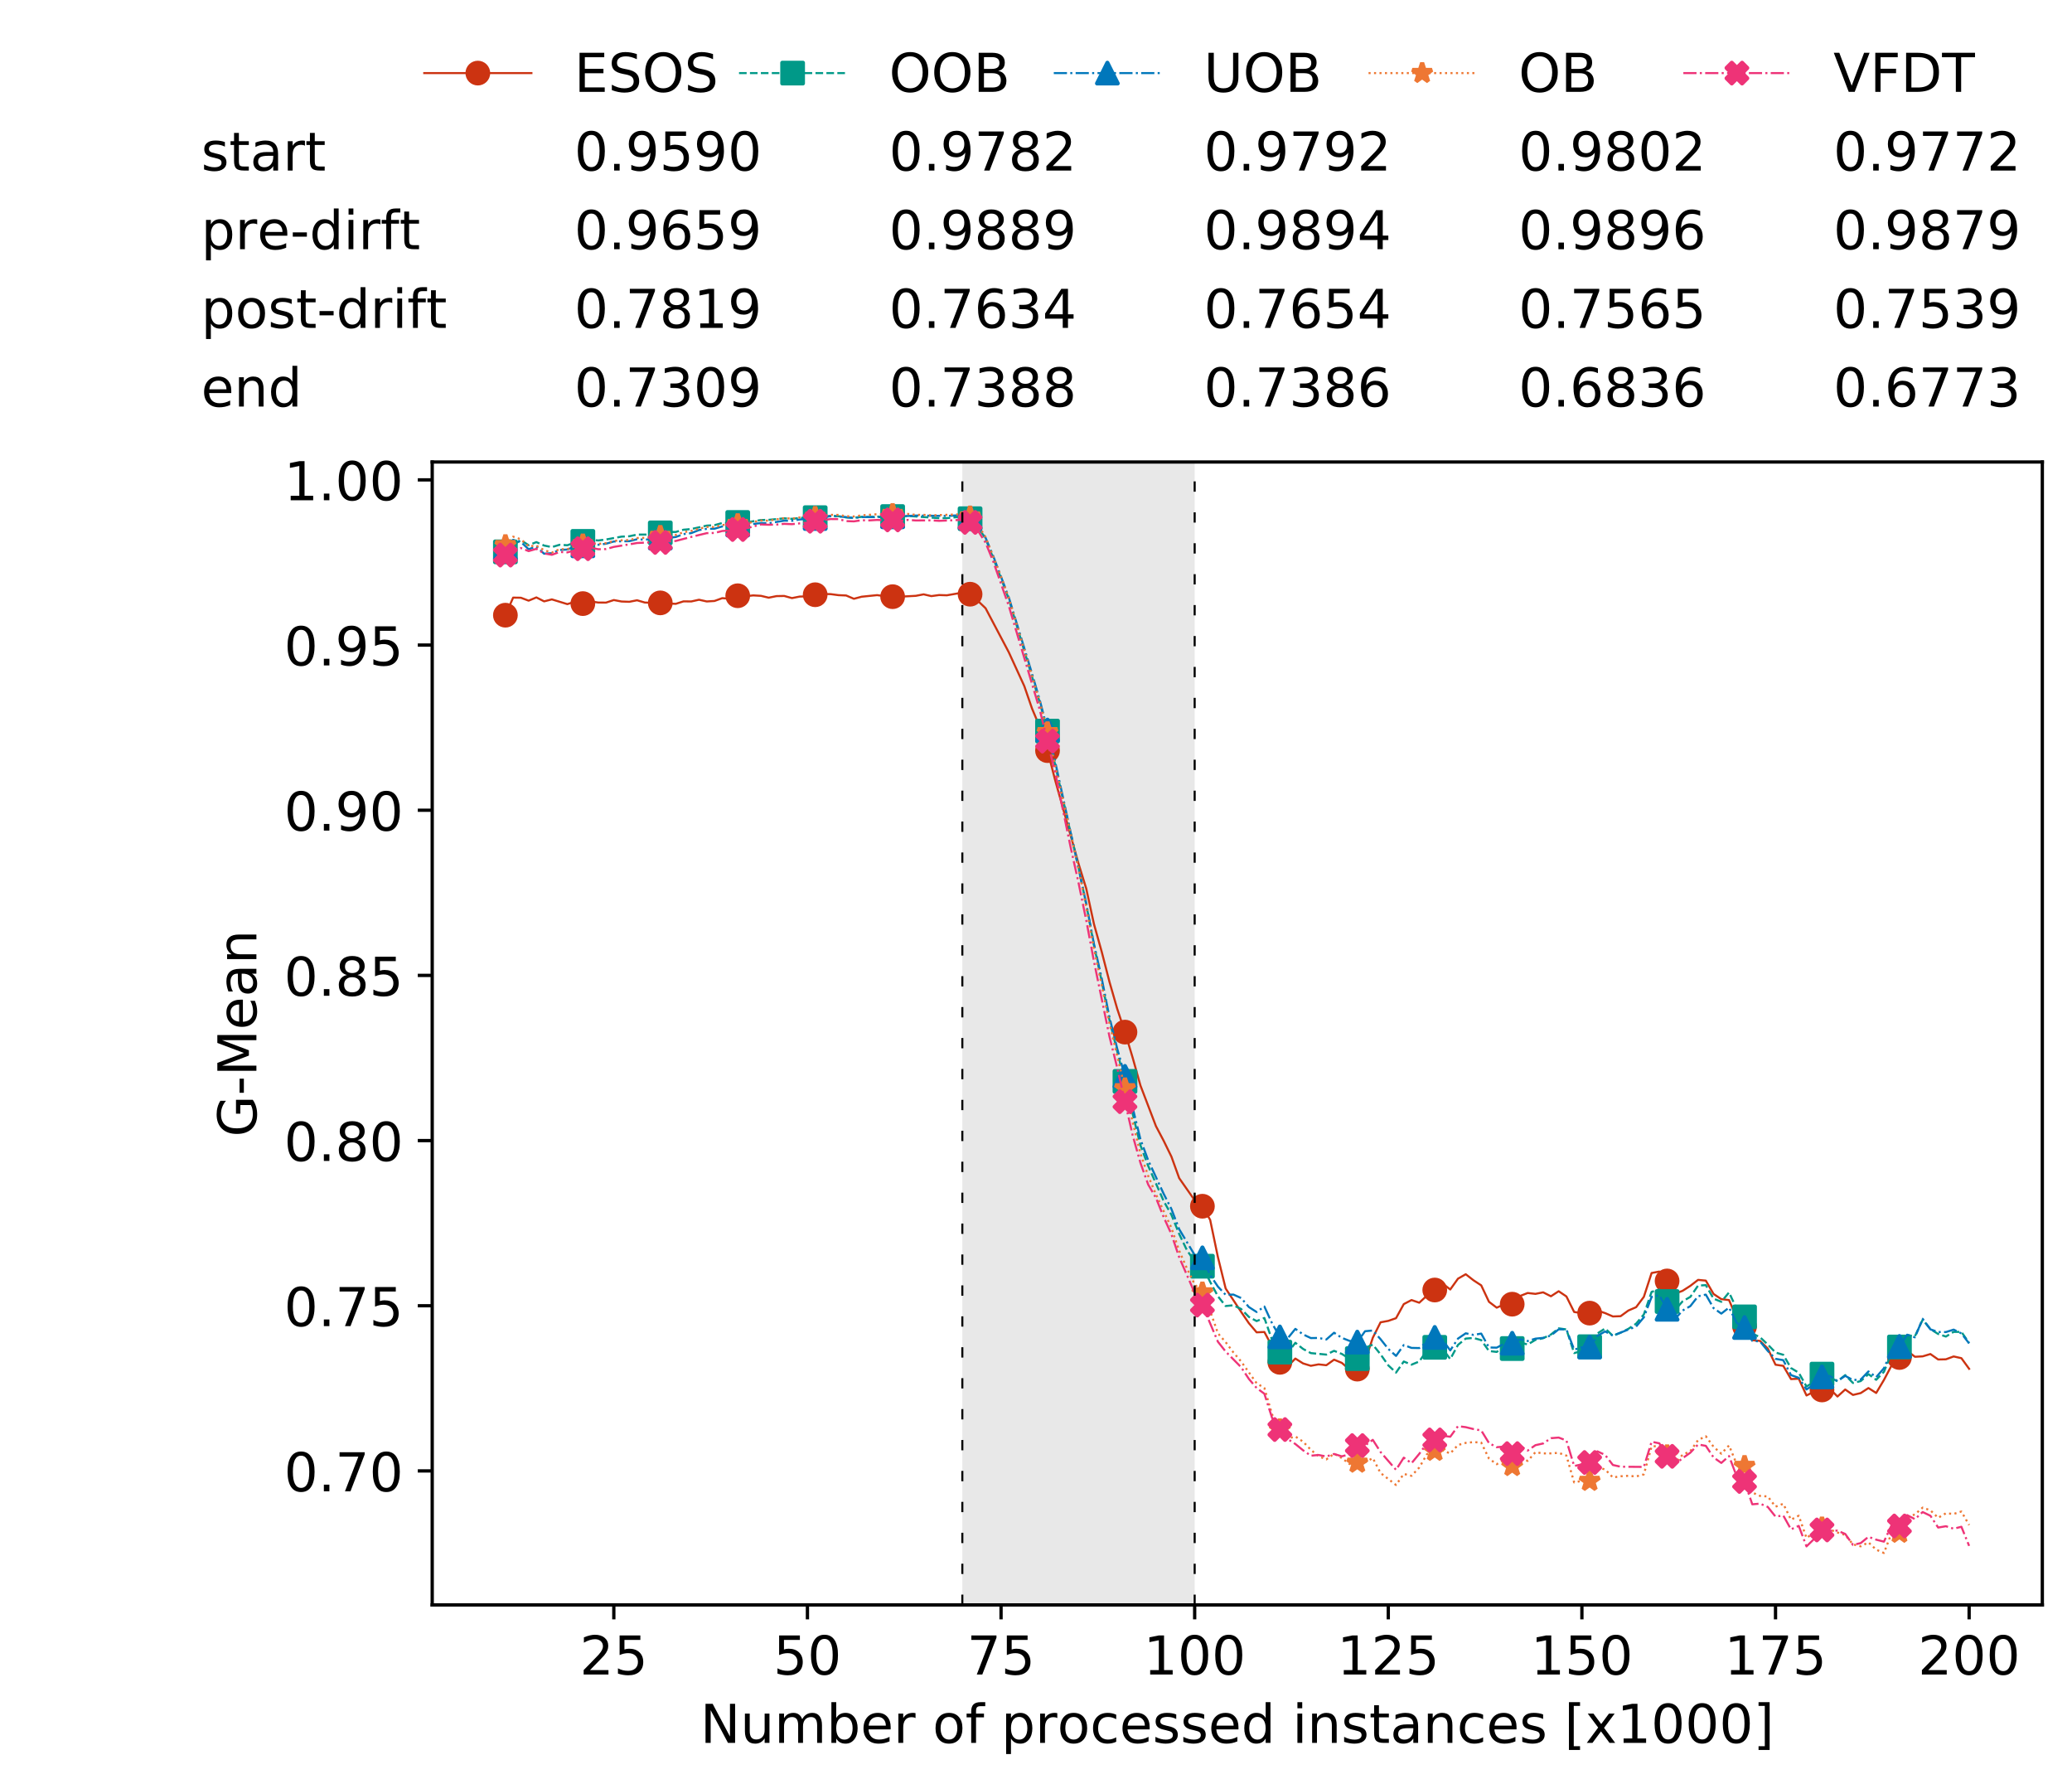 <?xml version="1.0" encoding="utf-8" standalone="no"?>
<!DOCTYPE svg PUBLIC "-//W3C//DTD SVG 1.1//EN"
  "http://www.w3.org/Graphics/SVG/1.1/DTD/svg11.dtd">
<!-- Created with matplotlib (https://matplotlib.org/) -->
<svg height="432.615pt" version="1.1" viewBox="0 0 502.65 432.615" width="502.65pt" xmlns="http://www.w3.org/2000/svg" xmlns:xlink="http://www.w3.org/1999/xlink">
 <defs>
  <style type="text/css">
*{stroke-linecap:butt;stroke-linejoin:round;white-space:pre;}
  </style>
 </defs>
 <g id="figure_1">
  <g id="patch_1">
   <path d="M 0 432.615 
L 502.65 432.615 
L 502.65 0 
L 0 0 
z
" style="fill:#ffffff;"/>
  </g>
  <g id="axes_1">
   <g id="patch_2">
    <path d="M 104.85 389.252 
L 495.45 389.252 
L 495.45 112.052 
L 104.85 112.052 
z
" style="fill:#ffffff;"/>
   </g>
   <g id="patch_3">
    <path clip-path="url(#pe743f50938)" d="M 289.817 389.252 
L 289.817 112.052 
L 233.453 112.052 
L 233.453 389.252 
z
" style="fill:#d3d3d3;opacity:0.5;"/>
   </g>
   <g id="matplotlib.axis_1">
    <g id="xtick_1">
     <g id="line2d_1">
      <defs>
       <path d="M 0 0 
L 0 3.5 
" id="mb5d9fc18a8" style="stroke:#000000;stroke-width:0.8;"/>
      </defs>
      <g>
       <use style="stroke:#000000;stroke-width:0.8;" x="148.908" xlink:href="#mb5d9fc18a8" y="389.252"/>
      </g>
     </g>
     <g id="text_1">
      <!-- 25 -->
      <defs>
       <path d="M 19.188 8.297 
L 53.609 8.297 
L 53.609 0 
L 7.328 0 
L 7.328 8.297 
Q 12.938 14.109 22.625 23.891 
Q 32.328 33.688 34.812 36.531 
Q 39.547 41.844 41.422 45.531 
Q 43.312 49.219 43.312 52.781 
Q 43.312 58.594 39.234 62.25 
Q 35.156 65.922 28.609 65.922 
Q 23.969 65.922 18.812 64.312 
Q 13.672 62.703 7.812 59.422 
L 7.812 69.391 
Q 13.766 71.781 18.938 73 
Q 24.125 74.219 28.422 74.219 
Q 39.75 74.219 46.484 68.547 
Q 53.219 62.891 53.219 53.422 
Q 53.219 48.922 51.531 44.891 
Q 49.859 40.875 45.406 35.406 
Q 44.188 33.984 37.641 27.219 
Q 31.109 20.453 19.188 8.297 
z
" id="DejaVuSans-50"/>
       <path d="M 10.797 72.906 
L 49.516 72.906 
L 49.516 64.594 
L 19.828 64.594 
L 19.828 46.734 
Q 21.969 47.469 24.109 47.828 
Q 26.266 48.188 28.422 48.188 
Q 40.625 48.188 47.75 41.5 
Q 54.891 34.812 54.891 23.391 
Q 54.891 11.625 47.562 5.094 
Q 40.234 -1.422 26.906 -1.422 
Q 22.312 -1.422 17.547 -0.641 
Q 12.797 0.141 7.719 1.703 
L 7.719 11.625 
Q 12.109 9.234 16.797 8.062 
Q 21.484 6.891 26.703 6.891 
Q 35.156 6.891 40.078 11.328 
Q 45.016 15.766 45.016 23.391 
Q 45.016 31 40.078 35.438 
Q 35.156 39.891 26.703 39.891 
Q 22.75 39.891 18.812 39.016 
Q 14.891 38.141 10.797 36.281 
z
" id="DejaVuSans-53"/>
      </defs>
      <g transform="translate(140.636 406.13)scale(0.13 -0.13)">
       <use xlink:href="#DejaVuSans-50"/>
       <use x="63.623" xlink:href="#DejaVuSans-53"/>
      </g>
     </g>
    </g>
    <g id="xtick_2">
     <g id="line2d_2">
      <g>
       <use style="stroke:#000000;stroke-width:0.8;" x="195.877" xlink:href="#mb5d9fc18a8" y="389.252"/>
      </g>
     </g>
     <g id="text_2">
      <!-- 50 -->
      <defs>
       <path d="M 31.781 66.406 
Q 24.172 66.406 20.328 58.906 
Q 16.5 51.422 16.5 36.375 
Q 16.5 21.391 20.328 13.891 
Q 24.172 6.391 31.781 6.391 
Q 39.453 6.391 43.281 13.891 
Q 47.125 21.391 47.125 36.375 
Q 47.125 51.422 43.281 58.906 
Q 39.453 66.406 31.781 66.406 
z
M 31.781 74.219 
Q 44.047 74.219 50.516 64.516 
Q 56.984 54.828 56.984 36.375 
Q 56.984 17.969 50.516 8.266 
Q 44.047 -1.422 31.781 -1.422 
Q 19.531 -1.422 13.062 8.266 
Q 6.594 17.969 6.594 36.375 
Q 6.594 54.828 13.062 64.516 
Q 19.531 74.219 31.781 74.219 
z
" id="DejaVuSans-48"/>
      </defs>
      <g transform="translate(187.606 406.13)scale(0.13 -0.13)">
       <use xlink:href="#DejaVuSans-53"/>
       <use x="63.623" xlink:href="#DejaVuSans-48"/>
      </g>
     </g>
    </g>
    <g id="xtick_3">
     <g id="line2d_3">
      <g>
       <use style="stroke:#000000;stroke-width:0.8;" x="242.847" xlink:href="#mb5d9fc18a8" y="389.252"/>
      </g>
     </g>
     <g id="text_3">
      <!-- 75 -->
      <defs>
       <path d="M 8.203 72.906 
L 55.078 72.906 
L 55.078 68.703 
L 28.609 0 
L 18.312 0 
L 43.219 64.594 
L 8.203 64.594 
z
" id="DejaVuSans-55"/>
      </defs>
      <g transform="translate(234.576 406.13)scale(0.13 -0.13)">
       <use xlink:href="#DejaVuSans-55"/>
       <use x="63.623" xlink:href="#DejaVuSans-53"/>
      </g>
     </g>
    </g>
    <g id="xtick_4">
     <g id="line2d_4">
      <g>
       <use style="stroke:#000000;stroke-width:0.8;" x="289.817" xlink:href="#mb5d9fc18a8" y="389.252"/>
      </g>
     </g>
     <g id="text_4">
      <!-- 100 -->
      <defs>
       <path d="M 12.406 8.297 
L 28.516 8.297 
L 28.516 63.922 
L 10.984 60.406 
L 10.984 69.391 
L 28.422 72.906 
L 38.281 72.906 
L 38.281 8.297 
L 54.391 8.297 
L 54.391 0 
L 12.406 0 
z
" id="DejaVuSans-49"/>
      </defs>
      <g transform="translate(277.41 406.13)scale(0.13 -0.13)">
       <use xlink:href="#DejaVuSans-49"/>
       <use x="63.623" xlink:href="#DejaVuSans-48"/>
       <use x="127.246" xlink:href="#DejaVuSans-48"/>
      </g>
     </g>
    </g>
    <g id="xtick_5">
     <g id="line2d_5">
      <g>
       <use style="stroke:#000000;stroke-width:0.8;" x="336.786" xlink:href="#mb5d9fc18a8" y="389.252"/>
      </g>
     </g>
     <g id="text_5">
      <!-- 125 -->
      <g transform="translate(324.379 406.13)scale(0.13 -0.13)">
       <use xlink:href="#DejaVuSans-49"/>
       <use x="63.623" xlink:href="#DejaVuSans-50"/>
       <use x="127.246" xlink:href="#DejaVuSans-53"/>
      </g>
     </g>
    </g>
    <g id="xtick_6">
     <g id="line2d_6">
      <g>
       <use style="stroke:#000000;stroke-width:0.8;" x="383.756" xlink:href="#mb5d9fc18a8" y="389.252"/>
      </g>
     </g>
     <g id="text_6">
      <!-- 150 -->
      <g transform="translate(371.349 406.13)scale(0.13 -0.13)">
       <use xlink:href="#DejaVuSans-49"/>
       <use x="63.623" xlink:href="#DejaVuSans-53"/>
       <use x="127.246" xlink:href="#DejaVuSans-48"/>
      </g>
     </g>
    </g>
    <g id="xtick_7">
     <g id="line2d_7">
      <g>
       <use style="stroke:#000000;stroke-width:0.8;" x="430.726" xlink:href="#mb5d9fc18a8" y="389.252"/>
      </g>
     </g>
     <g id="text_7">
      <!-- 175 -->
      <g transform="translate(418.319 406.13)scale(0.13 -0.13)">
       <use xlink:href="#DejaVuSans-49"/>
       <use x="63.623" xlink:href="#DejaVuSans-55"/>
       <use x="127.246" xlink:href="#DejaVuSans-53"/>
      </g>
     </g>
    </g>
    <g id="xtick_8">
     <g id="line2d_8">
      <g>
       <use style="stroke:#000000;stroke-width:0.8;" x="477.695" xlink:href="#mb5d9fc18a8" y="389.252"/>
      </g>
     </g>
     <g id="text_8">
      <!-- 200 -->
      <g transform="translate(465.289 406.13)scale(0.13 -0.13)">
       <use xlink:href="#DejaVuSans-50"/>
       <use x="63.623" xlink:href="#DejaVuSans-48"/>
       <use x="127.246" xlink:href="#DejaVuSans-48"/>
      </g>
     </g>
    </g>
    <g id="text_9">
     <!-- Number of processed instances [x1000] -->
     <defs>
      <path d="M 9.812 72.906 
L 23.094 72.906 
L 55.422 11.922 
L 55.422 72.906 
L 64.984 72.906 
L 64.984 0 
L 51.703 0 
L 19.391 60.984 
L 19.391 0 
L 9.812 0 
z
" id="DejaVuSans-78"/>
      <path d="M 8.5 21.578 
L 8.5 54.688 
L 17.484 54.688 
L 17.484 21.922 
Q 17.484 14.156 20.5 10.266 
Q 23.531 6.391 29.594 6.391 
Q 36.859 6.391 41.078 11.031 
Q 45.312 15.672 45.312 23.688 
L 45.312 54.688 
L 54.297 54.688 
L 54.297 0 
L 45.312 0 
L 45.312 8.406 
Q 42.047 3.422 37.719 1 
Q 33.406 -1.422 27.688 -1.422 
Q 18.266 -1.422 13.375 4.438 
Q 8.5 10.297 8.5 21.578 
z
M 31.109 56 
z
" id="DejaVuSans-117"/>
      <path d="M 52 44.188 
Q 55.375 50.25 60.062 53.125 
Q 64.75 56 71.094 56 
Q 79.641 56 84.281 50.016 
Q 88.922 44.047 88.922 33.016 
L 88.922 0 
L 79.891 0 
L 79.891 32.719 
Q 79.891 40.578 77.094 44.375 
Q 74.312 48.188 68.609 48.188 
Q 61.625 48.188 57.562 43.547 
Q 53.516 38.922 53.516 30.906 
L 53.516 0 
L 44.484 0 
L 44.484 32.719 
Q 44.484 40.625 41.703 44.406 
Q 38.922 48.188 33.109 48.188 
Q 26.219 48.188 22.156 43.531 
Q 18.109 38.875 18.109 30.906 
L 18.109 0 
L 9.078 0 
L 9.078 54.688 
L 18.109 54.688 
L 18.109 46.188 
Q 21.188 51.219 25.484 53.609 
Q 29.781 56 35.688 56 
Q 41.656 56 45.828 52.969 
Q 50 49.953 52 44.188 
z
" id="DejaVuSans-109"/>
      <path d="M 48.688 27.297 
Q 48.688 37.203 44.609 42.844 
Q 40.531 48.484 33.406 48.484 
Q 26.266 48.484 22.188 42.844 
Q 18.109 37.203 18.109 27.297 
Q 18.109 17.391 22.188 11.75 
Q 26.266 6.109 33.406 6.109 
Q 40.531 6.109 44.609 11.75 
Q 48.688 17.391 48.688 27.297 
z
M 18.109 46.391 
Q 20.953 51.266 25.266 53.625 
Q 29.594 56 35.594 56 
Q 45.562 56 51.781 48.094 
Q 58.016 40.188 58.016 27.297 
Q 58.016 14.406 51.781 6.484 
Q 45.562 -1.422 35.594 -1.422 
Q 29.594 -1.422 25.266 0.953 
Q 20.953 3.328 18.109 8.203 
L 18.109 0 
L 9.078 0 
L 9.078 75.984 
L 18.109 75.984 
z
" id="DejaVuSans-98"/>
      <path d="M 56.203 29.594 
L 56.203 25.203 
L 14.891 25.203 
Q 15.484 15.922 20.484 11.062 
Q 25.484 6.203 34.422 6.203 
Q 39.594 6.203 44.453 7.469 
Q 49.312 8.734 54.109 11.281 
L 54.109 2.781 
Q 49.266 0.734 44.188 -0.344 
Q 39.109 -1.422 33.891 -1.422 
Q 20.797 -1.422 13.156 6.188 
Q 5.516 13.812 5.516 26.812 
Q 5.516 40.234 12.766 48.109 
Q 20.016 56 32.328 56 
Q 43.359 56 49.781 48.891 
Q 56.203 41.797 56.203 29.594 
z
M 47.219 32.234 
Q 47.125 39.594 43.094 43.984 
Q 39.062 48.391 32.422 48.391 
Q 24.906 48.391 20.391 44.141 
Q 15.875 39.891 15.188 32.172 
z
" id="DejaVuSans-101"/>
      <path d="M 41.109 46.297 
Q 39.594 47.172 37.812 47.578 
Q 36.031 48 33.891 48 
Q 26.266 48 22.188 43.047 
Q 18.109 38.094 18.109 28.812 
L 18.109 0 
L 9.078 0 
L 9.078 54.688 
L 18.109 54.688 
L 18.109 46.188 
Q 20.953 51.172 25.484 53.578 
Q 30.031 56 36.531 56 
Q 37.453 56 38.578 55.875 
Q 39.703 55.766 41.062 55.516 
z
" id="DejaVuSans-114"/>
      <path id="DejaVuSans-32"/>
      <path d="M 30.609 48.391 
Q 23.391 48.391 19.188 42.75 
Q 14.984 37.109 14.984 27.297 
Q 14.984 17.484 19.156 11.844 
Q 23.344 6.203 30.609 6.203 
Q 37.797 6.203 41.984 11.859 
Q 46.188 17.531 46.188 27.297 
Q 46.188 37.016 41.984 42.703 
Q 37.797 48.391 30.609 48.391 
z
M 30.609 56 
Q 42.328 56 49.016 48.375 
Q 55.719 40.766 55.719 27.297 
Q 55.719 13.875 49.016 6.219 
Q 42.328 -1.422 30.609 -1.422 
Q 18.844 -1.422 12.172 6.219 
Q 5.516 13.875 5.516 27.297 
Q 5.516 40.766 12.172 48.375 
Q 18.844 56 30.609 56 
z
" id="DejaVuSans-111"/>
      <path d="M 37.109 75.984 
L 37.109 68.5 
L 28.516 68.5 
Q 23.688 68.5 21.797 66.547 
Q 19.922 64.594 19.922 59.516 
L 19.922 54.688 
L 34.719 54.688 
L 34.719 47.703 
L 19.922 47.703 
L 19.922 0 
L 10.891 0 
L 10.891 47.703 
L 2.297 47.703 
L 2.297 54.688 
L 10.891 54.688 
L 10.891 58.5 
Q 10.891 67.625 15.141 71.797 
Q 19.391 75.984 28.609 75.984 
z
" id="DejaVuSans-102"/>
      <path d="M 18.109 8.203 
L 18.109 -20.797 
L 9.078 -20.797 
L 9.078 54.688 
L 18.109 54.688 
L 18.109 46.391 
Q 20.953 51.266 25.266 53.625 
Q 29.594 56 35.594 56 
Q 45.562 56 51.781 48.094 
Q 58.016 40.188 58.016 27.297 
Q 58.016 14.406 51.781 6.484 
Q 45.562 -1.422 35.594 -1.422 
Q 29.594 -1.422 25.266 0.953 
Q 20.953 3.328 18.109 8.203 
z
M 48.688 27.297 
Q 48.688 37.203 44.609 42.844 
Q 40.531 48.484 33.406 48.484 
Q 26.266 48.484 22.188 42.844 
Q 18.109 37.203 18.109 27.297 
Q 18.109 17.391 22.188 11.75 
Q 26.266 6.109 33.406 6.109 
Q 40.531 6.109 44.609 11.75 
Q 48.688 17.391 48.688 27.297 
z
" id="DejaVuSans-112"/>
      <path d="M 48.781 52.594 
L 48.781 44.188 
Q 44.969 46.297 41.141 47.344 
Q 37.312 48.391 33.406 48.391 
Q 24.656 48.391 19.812 42.844 
Q 14.984 37.312 14.984 27.297 
Q 14.984 17.281 19.812 11.734 
Q 24.656 6.203 33.406 6.203 
Q 37.312 6.203 41.141 7.25 
Q 44.969 8.297 48.781 10.406 
L 48.781 2.094 
Q 45.016 0.344 40.984 -0.531 
Q 36.969 -1.422 32.422 -1.422 
Q 20.062 -1.422 12.781 6.344 
Q 5.516 14.109 5.516 27.297 
Q 5.516 40.672 12.859 48.328 
Q 20.219 56 33.016 56 
Q 37.156 56 41.109 55.141 
Q 45.062 54.297 48.781 52.594 
z
" id="DejaVuSans-99"/>
      <path d="M 44.281 53.078 
L 44.281 44.578 
Q 40.484 46.531 36.375 47.5 
Q 32.281 48.484 27.875 48.484 
Q 21.188 48.484 17.844 46.438 
Q 14.5 44.391 14.5 40.281 
Q 14.5 37.156 16.891 35.375 
Q 19.281 33.594 26.516 31.984 
L 29.594 31.297 
Q 39.156 29.25 43.188 25.516 
Q 47.219 21.781 47.219 15.094 
Q 47.219 7.469 41.188 3.016 
Q 35.156 -1.422 24.609 -1.422 
Q 20.219 -1.422 15.453 -0.562 
Q 10.688 0.297 5.422 2 
L 5.422 11.281 
Q 10.406 8.688 15.234 7.391 
Q 20.062 6.109 24.812 6.109 
Q 31.156 6.109 34.562 8.281 
Q 37.984 10.453 37.984 14.406 
Q 37.984 18.062 35.516 20.016 
Q 33.062 21.969 24.703 23.781 
L 21.578 24.516 
Q 13.234 26.266 9.516 29.906 
Q 5.812 33.547 5.812 39.891 
Q 5.812 47.609 11.281 51.797 
Q 16.75 56 26.812 56 
Q 31.781 56 36.172 55.266 
Q 40.578 54.547 44.281 53.078 
z
" id="DejaVuSans-115"/>
      <path d="M 45.406 46.391 
L 45.406 75.984 
L 54.391 75.984 
L 54.391 0 
L 45.406 0 
L 45.406 8.203 
Q 42.578 3.328 38.25 0.953 
Q 33.938 -1.422 27.875 -1.422 
Q 17.969 -1.422 11.734 6.484 
Q 5.516 14.406 5.516 27.297 
Q 5.516 40.188 11.734 48.094 
Q 17.969 56 27.875 56 
Q 33.938 56 38.25 53.625 
Q 42.578 51.266 45.406 46.391 
z
M 14.797 27.297 
Q 14.797 17.391 18.875 11.75 
Q 22.953 6.109 30.078 6.109 
Q 37.203 6.109 41.297 11.75 
Q 45.406 17.391 45.406 27.297 
Q 45.406 37.203 41.297 42.844 
Q 37.203 48.484 30.078 48.484 
Q 22.953 48.484 18.875 42.844 
Q 14.797 37.203 14.797 27.297 
z
" id="DejaVuSans-100"/>
      <path d="M 9.422 54.688 
L 18.406 54.688 
L 18.406 0 
L 9.422 0 
z
M 9.422 75.984 
L 18.406 75.984 
L 18.406 64.594 
L 9.422 64.594 
z
" id="DejaVuSans-105"/>
      <path d="M 54.891 33.016 
L 54.891 0 
L 45.906 0 
L 45.906 32.719 
Q 45.906 40.484 42.875 44.328 
Q 39.844 48.188 33.797 48.188 
Q 26.516 48.188 22.312 43.547 
Q 18.109 38.922 18.109 30.906 
L 18.109 0 
L 9.078 0 
L 9.078 54.688 
L 18.109 54.688 
L 18.109 46.188 
Q 21.344 51.125 25.703 53.562 
Q 30.078 56 35.797 56 
Q 45.219 56 50.047 50.172 
Q 54.891 44.344 54.891 33.016 
z
" id="DejaVuSans-110"/>
      <path d="M 18.312 70.219 
L 18.312 54.688 
L 36.812 54.688 
L 36.812 47.703 
L 18.312 47.703 
L 18.312 18.016 
Q 18.312 11.328 20.141 9.422 
Q 21.969 7.516 27.594 7.516 
L 36.812 7.516 
L 36.812 0 
L 27.594 0 
Q 17.188 0 13.234 3.875 
Q 9.281 7.766 9.281 18.016 
L 9.281 47.703 
L 2.688 47.703 
L 2.688 54.688 
L 9.281 54.688 
L 9.281 70.219 
z
" id="DejaVuSans-116"/>
      <path d="M 34.281 27.484 
Q 23.391 27.484 19.188 25 
Q 14.984 22.516 14.984 16.5 
Q 14.984 11.719 18.141 8.906 
Q 21.297 6.109 26.703 6.109 
Q 34.188 6.109 38.703 11.406 
Q 43.219 16.703 43.219 25.484 
L 43.219 27.484 
z
M 52.203 31.203 
L 52.203 0 
L 43.219 0 
L 43.219 8.297 
Q 40.141 3.328 35.547 0.953 
Q 30.953 -1.422 24.312 -1.422 
Q 15.922 -1.422 10.953 3.297 
Q 6 8.016 6 15.922 
Q 6 25.141 12.172 29.828 
Q 18.359 34.516 30.609 34.516 
L 43.219 34.516 
L 43.219 35.406 
Q 43.219 41.609 39.141 45 
Q 35.062 48.391 27.688 48.391 
Q 23 48.391 18.547 47.266 
Q 14.109 46.141 10.016 43.891 
L 10.016 52.203 
Q 14.938 54.109 19.578 55.047 
Q 24.219 56 28.609 56 
Q 40.484 56 46.344 49.844 
Q 52.203 43.703 52.203 31.203 
z
" id="DejaVuSans-97"/>
      <path d="M 8.594 75.984 
L 29.297 75.984 
L 29.297 69 
L 17.578 69 
L 17.578 -6.203 
L 29.297 -6.203 
L 29.297 -13.188 
L 8.594 -13.188 
z
" id="DejaVuSans-91"/>
      <path d="M 54.891 54.688 
L 35.109 28.078 
L 55.906 0 
L 45.312 0 
L 29.391 21.484 
L 13.484 0 
L 2.875 0 
L 24.125 28.609 
L 4.688 54.688 
L 15.281 54.688 
L 29.781 35.203 
L 44.281 54.688 
z
" id="DejaVuSans-120"/>
      <path d="M 30.422 75.984 
L 30.422 -13.188 
L 9.719 -13.188 
L 9.719 -6.203 
L 21.391 -6.203 
L 21.391 69 
L 9.719 69 
L 9.719 75.984 
z
" id="DejaVuSans-93"/>
     </defs>
     <g transform="translate(169.881 422.711)scale(0.13 -0.13)">
      <use xlink:href="#DejaVuSans-78"/>
      <use x="74.805" xlink:href="#DejaVuSans-117"/>
      <use x="138.184" xlink:href="#DejaVuSans-109"/>
      <use x="235.596" xlink:href="#DejaVuSans-98"/>
      <use x="299.072" xlink:href="#DejaVuSans-101"/>
      <use x="360.596" xlink:href="#DejaVuSans-114"/>
      <use x="401.709" xlink:href="#DejaVuSans-32"/>
      <use x="433.496" xlink:href="#DejaVuSans-111"/>
      <use x="494.678" xlink:href="#DejaVuSans-102"/>
      <use x="529.883" xlink:href="#DejaVuSans-32"/>
      <use x="561.67" xlink:href="#DejaVuSans-112"/>
      <use x="625.146" xlink:href="#DejaVuSans-114"/>
      <use x="666.229" xlink:href="#DejaVuSans-111"/>
      <use x="727.41" xlink:href="#DejaVuSans-99"/>
      <use x="782.391" xlink:href="#DejaVuSans-101"/>
      <use x="843.914" xlink:href="#DejaVuSans-115"/>
      <use x="896.014" xlink:href="#DejaVuSans-115"/>
      <use x="948.113" xlink:href="#DejaVuSans-101"/>
      <use x="1009.637" xlink:href="#DejaVuSans-100"/>
      <use x="1073.113" xlink:href="#DejaVuSans-32"/>
      <use x="1104.9" xlink:href="#DejaVuSans-105"/>
      <use x="1132.684" xlink:href="#DejaVuSans-110"/>
      <use x="1196.062" xlink:href="#DejaVuSans-115"/>
      <use x="1248.162" xlink:href="#DejaVuSans-116"/>
      <use x="1287.371" xlink:href="#DejaVuSans-97"/>
      <use x="1348.65" xlink:href="#DejaVuSans-110"/>
      <use x="1412.029" xlink:href="#DejaVuSans-99"/>
      <use x="1467.01" xlink:href="#DejaVuSans-101"/>
      <use x="1528.533" xlink:href="#DejaVuSans-115"/>
      <use x="1580.633" xlink:href="#DejaVuSans-32"/>
      <use x="1612.42" xlink:href="#DejaVuSans-91"/>
      <use x="1651.434" xlink:href="#DejaVuSans-120"/>
      <use x="1710.613" xlink:href="#DejaVuSans-49"/>
      <use x="1774.236" xlink:href="#DejaVuSans-48"/>
      <use x="1837.859" xlink:href="#DejaVuSans-48"/>
      <use x="1901.482" xlink:href="#DejaVuSans-48"/>
      <use x="1965.105" xlink:href="#DejaVuSans-93"/>
     </g>
    </g>
   </g>
   <g id="matplotlib.axis_2">
    <g id="ytick_1">
     <g id="line2d_9">
      <defs>
       <path d="M 0 0 
L -3.5 0 
" id="m08ad2df948" style="stroke:#000000;stroke-width:0.8;"/>
      </defs>
      <g>
       <use style="stroke:#000000;stroke-width:0.8;" x="104.85" xlink:href="#m08ad2df948" y="356.751"/>
      </g>
     </g>
     <g id="text_10">
      <!-- 0.70 -->
      <defs>
       <path d="M 10.688 12.406 
L 21 12.406 
L 21 0 
L 10.688 0 
z
" id="DejaVuSans-46"/>
      </defs>
      <g transform="translate(68.905 361.69)scale(0.13 -0.13)">
       <use xlink:href="#DejaVuSans-48"/>
       <use x="63.623" xlink:href="#DejaVuSans-46"/>
       <use x="95.41" xlink:href="#DejaVuSans-55"/>
       <use x="159.033" xlink:href="#DejaVuSans-48"/>
      </g>
     </g>
    </g>
    <g id="ytick_2">
     <g id="line2d_10">
      <g>
       <use style="stroke:#000000;stroke-width:0.8;" x="104.85" xlink:href="#m08ad2df948" y="316.691"/>
      </g>
     </g>
     <g id="text_11">
      <!-- 0.75 -->
      <g transform="translate(68.905 321.63)scale(0.13 -0.13)">
       <use xlink:href="#DejaVuSans-48"/>
       <use x="63.623" xlink:href="#DejaVuSans-46"/>
       <use x="95.41" xlink:href="#DejaVuSans-55"/>
       <use x="159.033" xlink:href="#DejaVuSans-53"/>
      </g>
     </g>
    </g>
    <g id="ytick_3">
     <g id="line2d_11">
      <g>
       <use style="stroke:#000000;stroke-width:0.8;" x="104.85" xlink:href="#m08ad2df948" y="276.63"/>
      </g>
     </g>
     <g id="text_12">
      <!-- 0.80 -->
      <defs>
       <path d="M 31.781 34.625 
Q 24.75 34.625 20.719 30.859 
Q 16.703 27.094 16.703 20.516 
Q 16.703 13.922 20.719 10.156 
Q 24.75 6.391 31.781 6.391 
Q 38.812 6.391 42.859 10.172 
Q 46.922 13.969 46.922 20.516 
Q 46.922 27.094 42.891 30.859 
Q 38.875 34.625 31.781 34.625 
z
M 21.922 38.812 
Q 15.578 40.375 12.031 44.719 
Q 8.5 49.078 8.5 55.328 
Q 8.5 64.062 14.719 69.141 
Q 20.953 74.219 31.781 74.219 
Q 42.672 74.219 48.875 69.141 
Q 55.078 64.062 55.078 55.328 
Q 55.078 49.078 51.531 44.719 
Q 48 40.375 41.703 38.812 
Q 48.828 37.156 52.797 32.312 
Q 56.781 27.484 56.781 20.516 
Q 56.781 9.906 50.312 4.234 
Q 43.844 -1.422 31.781 -1.422 
Q 19.734 -1.422 13.25 4.234 
Q 6.781 9.906 6.781 20.516 
Q 6.781 27.484 10.781 32.312 
Q 14.797 37.156 21.922 38.812 
z
M 18.312 54.391 
Q 18.312 48.734 21.844 45.562 
Q 25.391 42.391 31.781 42.391 
Q 38.141 42.391 41.719 45.562 
Q 45.312 48.734 45.312 54.391 
Q 45.312 60.062 41.719 63.234 
Q 38.141 66.406 31.781 66.406 
Q 25.391 66.406 21.844 63.234 
Q 18.312 60.062 18.312 54.391 
z
" id="DejaVuSans-56"/>
      </defs>
      <g transform="translate(68.905 281.569)scale(0.13 -0.13)">
       <use xlink:href="#DejaVuSans-48"/>
       <use x="63.623" xlink:href="#DejaVuSans-46"/>
       <use x="95.41" xlink:href="#DejaVuSans-56"/>
       <use x="159.033" xlink:href="#DejaVuSans-48"/>
      </g>
     </g>
    </g>
    <g id="ytick_4">
     <g id="line2d_12">
      <g>
       <use style="stroke:#000000;stroke-width:0.8;" x="104.85" xlink:href="#m08ad2df948" y="236.57"/>
      </g>
     </g>
     <g id="text_13">
      <!-- 0.85 -->
      <g transform="translate(68.905 241.509)scale(0.13 -0.13)">
       <use xlink:href="#DejaVuSans-48"/>
       <use x="63.623" xlink:href="#DejaVuSans-46"/>
       <use x="95.41" xlink:href="#DejaVuSans-56"/>
       <use x="159.033" xlink:href="#DejaVuSans-53"/>
      </g>
     </g>
    </g>
    <g id="ytick_5">
     <g id="line2d_13">
      <g>
       <use style="stroke:#000000;stroke-width:0.8;" x="104.85" xlink:href="#m08ad2df948" y="196.509"/>
      </g>
     </g>
     <g id="text_14">
      <!-- 0.90 -->
      <defs>
       <path d="M 10.984 1.516 
L 10.984 10.5 
Q 14.703 8.734 18.5 7.812 
Q 22.312 6.891 25.984 6.891 
Q 35.75 6.891 40.891 13.453 
Q 46.047 20.016 46.781 33.406 
Q 43.953 29.203 39.594 26.953 
Q 35.25 24.703 29.984 24.703 
Q 19.047 24.703 12.672 31.312 
Q 6.297 37.938 6.297 49.422 
Q 6.297 60.641 12.938 67.422 
Q 19.578 74.219 30.609 74.219 
Q 43.266 74.219 49.922 64.516 
Q 56.594 54.828 56.594 36.375 
Q 56.594 19.141 48.406 8.859 
Q 40.234 -1.422 26.422 -1.422 
Q 22.703 -1.422 18.891 -0.688 
Q 15.094 0.047 10.984 1.516 
z
M 30.609 32.422 
Q 37.25 32.422 41.125 36.953 
Q 45.016 41.5 45.016 49.422 
Q 45.016 57.281 41.125 61.844 
Q 37.25 66.406 30.609 66.406 
Q 23.969 66.406 20.094 61.844 
Q 16.219 57.281 16.219 49.422 
Q 16.219 41.5 20.094 36.953 
Q 23.969 32.422 30.609 32.422 
z
" id="DejaVuSans-57"/>
      </defs>
      <g transform="translate(68.905 201.448)scale(0.13 -0.13)">
       <use xlink:href="#DejaVuSans-48"/>
       <use x="63.623" xlink:href="#DejaVuSans-46"/>
       <use x="95.41" xlink:href="#DejaVuSans-57"/>
       <use x="159.033" xlink:href="#DejaVuSans-48"/>
      </g>
     </g>
    </g>
    <g id="ytick_6">
     <g id="line2d_14">
      <g>
       <use style="stroke:#000000;stroke-width:0.8;" x="104.85" xlink:href="#m08ad2df948" y="156.449"/>
      </g>
     </g>
     <g id="text_15">
      <!-- 0.95 -->
      <g transform="translate(68.905 161.388)scale(0.13 -0.13)">
       <use xlink:href="#DejaVuSans-48"/>
       <use x="63.623" xlink:href="#DejaVuSans-46"/>
       <use x="95.41" xlink:href="#DejaVuSans-57"/>
       <use x="159.033" xlink:href="#DejaVuSans-53"/>
      </g>
     </g>
    </g>
    <g id="ytick_7">
     <g id="line2d_15">
      <g>
       <use style="stroke:#000000;stroke-width:0.8;" x="104.85" xlink:href="#m08ad2df948" y="116.388"/>
      </g>
     </g>
     <g id="text_16">
      <!-- 1.00 -->
      <g transform="translate(68.905 121.327)scale(0.13 -0.13)">
       <use xlink:href="#DejaVuSans-49"/>
       <use x="63.623" xlink:href="#DejaVuSans-46"/>
       <use x="95.41" xlink:href="#DejaVuSans-48"/>
       <use x="159.033" xlink:href="#DejaVuSans-48"/>
      </g>
     </g>
    </g>
    <g id="text_17">
     <!-- G-Mean -->
     <defs>
      <path d="M 59.516 10.406 
L 59.516 29.984 
L 43.406 29.984 
L 43.406 38.094 
L 69.281 38.094 
L 69.281 6.781 
Q 63.578 2.734 56.688 0.656 
Q 49.812 -1.422 42 -1.422 
Q 24.906 -1.422 15.25 8.562 
Q 5.609 18.562 5.609 36.375 
Q 5.609 54.25 15.25 64.234 
Q 24.906 74.219 42 74.219 
Q 49.125 74.219 55.547 72.453 
Q 61.969 70.703 67.391 67.281 
L 67.391 56.781 
Q 61.922 61.422 55.766 63.766 
Q 49.609 66.109 42.828 66.109 
Q 29.438 66.109 22.719 58.641 
Q 16.016 51.172 16.016 36.375 
Q 16.016 21.625 22.719 14.156 
Q 29.438 6.688 42.828 6.688 
Q 48.047 6.688 52.141 7.594 
Q 56.25 8.5 59.516 10.406 
z
" id="DejaVuSans-71"/>
      <path d="M 4.891 31.391 
L 31.203 31.391 
L 31.203 23.391 
L 4.891 23.391 
z
" id="DejaVuSans-45"/>
      <path d="M 9.812 72.906 
L 24.516 72.906 
L 43.109 23.297 
L 61.812 72.906 
L 76.516 72.906 
L 76.516 0 
L 66.891 0 
L 66.891 64.016 
L 48.094 14.016 
L 38.188 14.016 
L 19.391 64.016 
L 19.391 0 
L 9.812 0 
z
" id="DejaVuSans-77"/>
     </defs>
     <g transform="translate(62.201 275.744)rotate(-90)scale(0.13 -0.13)">
      <use xlink:href="#DejaVuSans-71"/>
      <use x="77.49" xlink:href="#DejaVuSans-45"/>
      <use x="113.574" xlink:href="#DejaVuSans-77"/>
      <use x="199.854" xlink:href="#DejaVuSans-101"/>
      <use x="261.377" xlink:href="#DejaVuSans-97"/>
      <use x="322.656" xlink:href="#DejaVuSans-110"/>
     </g>
    </g>
   </g>
   <g id="line2d_16"/>
   <g id="line2d_17"/>
   <g id="line2d_18"/>
   <g id="line2d_19"/>
   <g id="line2d_20"/>
   <g id="line2d_21">
    <path clip-path="url(#pe743f50938)" d="M 122.605 149.203 
L 124.483 144.944 
L 126.362 144.971 
L 128.241 145.684 
L 130.12 144.892 
L 131.998 145.85 
L 133.877 145.372 
L 137.635 146.522 
L 139.514 145.92 
L 141.392 146.394 
L 143.271 145.855 
L 145.15 146.14 
L 147.029 146.148 
L 148.908 145.531 
L 150.786 145.886 
L 152.665 145.954 
L 154.544 145.586 
L 156.423 146.131 
L 163.938 146.448 
L 165.817 145.851 
L 167.695 145.872 
L 169.574 145.457 
L 171.453 145.873 
L 173.332 145.756 
L 175.211 145.072 
L 177.089 145.219 
L 178.968 144.489 
L 180.847 144.611 
L 182.726 144.407 
L 184.605 144.513 
L 186.483 144.96 
L 188.362 144.578 
L 190.241 144.538 
L 192.12 145.061 
L 193.998 144.688 
L 195.877 144.637 
L 197.756 144.243 
L 199.635 144.054 
L 201.514 144.097 
L 203.392 144.345 
L 205.271 144.427 
L 207.15 145.224 
L 209.029 144.722 
L 212.786 144.341 
L 214.665 144.604 
L 216.544 144.713 
L 218.423 144.711 
L 222.18 144.507 
L 224.059 144.148 
L 225.938 144.578 
L 227.817 144.318 
L 229.695 144.38 
L 233.453 143.734 
L 235.332 144.115 
L 237.211 145.719 
L 239.089 147.513 
L 244.726 158.198 
L 248.483 166.393 
L 250.362 171.848 
L 252.241 176.318 
L 254.12 182.05 
L 255.998 189.314 
L 261.635 209.446 
L 263.514 215.513 
L 265.392 224.134 
L 267.271 230.848 
L 269.15 238.143 
L 271.029 244.677 
L 272.908 250.321 
L 274.786 256.569 
L 276.665 263.279 
L 280.423 273.129 
L 282.302 276.691 
L 284.18 280.532 
L 286.059 285.74 
L 289.817 291.113 
L 291.695 292.551 
L 293.574 295.861 
L 295.453 304.878 
L 297.332 312.501 
L 301.089 318.179 
L 302.968 320.926 
L 304.847 323.134 
L 306.726 323.052 
L 308.605 326.566 
L 310.483 330.413 
L 312.362 331.421 
L 314.241 329.495 
L 316.12 330.678 
L 317.998 331.253 
L 319.877 330.907 
L 321.756 331.115 
L 323.635 329.765 
L 325.514 330.542 
L 327.392 332.159 
L 329.271 332.057 
L 331.15 330.147 
L 333.029 324.451 
L 334.908 320.708 
L 336.786 320.357 
L 338.665 319.706 
L 340.544 316.291 
L 342.423 315.305 
L 344.302 315.952 
L 346.18 314.211 
L 348.059 312.873 
L 349.938 311.268 
L 351.817 312.746 
L 353.695 310.122 
L 355.574 309.044 
L 357.453 310.511 
L 359.332 311.743 
L 361.211 315.729 
L 363.089 317.155 
L 364.968 316.328 
L 366.847 316.309 
L 368.726 314.33 
L 370.605 313.596 
L 372.483 313.809 
L 374.362 313.436 
L 376.241 314.391 
L 378.12 313.167 
L 379.998 314.435 
L 381.877 318.2 
L 383.756 318.487 
L 385.635 318.478 
L 387.514 317.851 
L 389.392 318.473 
L 391.271 319.284 
L 393.15 319.219 
L 395.029 317.846 
L 396.908 317.036 
L 398.786 314.528 
L 400.665 308.748 
L 402.544 308.394 
L 404.423 310.677 
L 406.302 313.775 
L 408.18 313.069 
L 410.059 311.862 
L 411.938 310.413 
L 413.817 310.594 
L 415.695 313.83 
L 417.574 315.085 
L 419.453 315.314 
L 421.332 319.712 
L 423.211 321.723 
L 425.089 325.04 
L 426.968 325.212 
L 428.847 327.062 
L 430.726 330.987 
L 432.605 331.265 
L 434.483 334.475 
L 436.362 334.386 
L 438.241 338.448 
L 440.12 337.501 
L 443.877 336.812 
L 445.756 338.704 
L 447.635 337.002 
L 449.514 338.319 
L 451.392 337.872 
L 453.271 336.649 
L 455.15 337.842 
L 457.029 334.68 
L 458.908 331.118 
L 460.786 329.242 
L 462.665 327.598 
L 464.544 329.065 
L 466.423 328.963 
L 468.302 328.401 
L 470.18 329.72 
L 472.059 329.679 
L 473.938 328.985 
L 475.817 329.402 
L 477.695 331.982 
L 477.695 331.982 
" style="fill:none;stroke:#cc3311;stroke-linecap:square;stroke-width:0.5;"/>
    <defs>
     <path d="M 0 2.5 
C 0.663 2.5 1.299 2.237 1.768 1.768 
C 2.237 1.299 2.5 0.663 2.5 0 
C 2.5 -0.663 2.237 -1.299 1.768 -1.768 
C 1.299 -2.237 0.663 -2.5 0 -2.5 
C -0.663 -2.5 -1.299 -2.237 -1.768 -1.768 
C -2.237 -1.299 -2.5 -0.663 -2.5 0 
C -2.5 0.663 -2.237 1.299 -1.768 1.768 
C -1.299 2.237 -0.663 2.5 0 2.5 
z
" id="m2dcdeafe54" style="stroke:#cc3311;"/>
    </defs>
    <g clip-path="url(#pe743f50938)">
     <use style="fill:#cc3311;stroke:#cc3311;" x="122.605" xlink:href="#m2dcdeafe54" y="149.203"/>
     <use style="fill:#cc3311;stroke:#cc3311;" x="141.392" xlink:href="#m2dcdeafe54" y="146.394"/>
     <use style="fill:#cc3311;stroke:#cc3311;" x="160.18" xlink:href="#m2dcdeafe54" y="146.219"/>
     <use style="fill:#cc3311;stroke:#cc3311;" x="178.968" xlink:href="#m2dcdeafe54" y="144.489"/>
     <use style="fill:#cc3311;stroke:#cc3311;" x="197.756" xlink:href="#m2dcdeafe54" y="144.243"/>
     <use style="fill:#cc3311;stroke:#cc3311;" x="216.544" xlink:href="#m2dcdeafe54" y="144.713"/>
     <use style="fill:#cc3311;stroke:#cc3311;" x="235.332" xlink:href="#m2dcdeafe54" y="144.115"/>
     <use style="fill:#cc3311;stroke:#cc3311;" x="254.12" xlink:href="#m2dcdeafe54" y="182.05"/>
     <use style="fill:#cc3311;stroke:#cc3311;" x="272.908" xlink:href="#m2dcdeafe54" y="250.321"/>
     <use style="fill:#cc3311;stroke:#cc3311;" x="291.695" xlink:href="#m2dcdeafe54" y="292.551"/>
     <use style="fill:#cc3311;stroke:#cc3311;" x="310.483" xlink:href="#m2dcdeafe54" y="330.413"/>
     <use style="fill:#cc3311;stroke:#cc3311;" x="329.271" xlink:href="#m2dcdeafe54" y="332.057"/>
     <use style="fill:#cc3311;stroke:#cc3311;" x="348.059" xlink:href="#m2dcdeafe54" y="312.873"/>
     <use style="fill:#cc3311;stroke:#cc3311;" x="366.847" xlink:href="#m2dcdeafe54" y="316.309"/>
     <use style="fill:#cc3311;stroke:#cc3311;" x="385.635" xlink:href="#m2dcdeafe54" y="318.478"/>
     <use style="fill:#cc3311;stroke:#cc3311;" x="404.423" xlink:href="#m2dcdeafe54" y="310.677"/>
     <use style="fill:#cc3311;stroke:#cc3311;" x="423.211" xlink:href="#m2dcdeafe54" y="321.723"/>
     <use style="fill:#cc3311;stroke:#cc3311;" x="441.998" xlink:href="#m2dcdeafe54" y="337.11"/>
     <use style="fill:#cc3311;stroke:#cc3311;" x="460.786" xlink:href="#m2dcdeafe54" y="329.242"/>
    </g>
   </g>
   <g id="line2d_22"/>
   <g id="line2d_23"/>
   <g id="line2d_24"/>
   <g id="line2d_25"/>
   <g id="line2d_26">
    <path clip-path="url(#pe743f50938)" d="M 122.605 133.84 
L 124.483 132.158 
L 126.362 131.008 
L 128.241 132.227 
L 130.12 131.48 
L 131.998 132.314 
L 133.877 132.692 
L 135.756 132.126 
L 137.635 132.241 
L 139.514 131.586 
L 143.271 130.925 
L 145.15 131.081 
L 147.029 130.842 
L 150.786 130.151 
L 152.665 130.061 
L 154.544 129.659 
L 158.302 129.637 
L 160.18 129.244 
L 162.059 129.034 
L 163.938 129.016 
L 165.817 128.472 
L 167.695 128.314 
L 171.453 127.48 
L 173.332 127.366 
L 175.211 126.847 
L 180.847 126.726 
L 184.605 126.124 
L 186.483 126.082 
L 190.241 125.713 
L 192.12 125.833 
L 195.877 125.444 
L 197.756 125.555 
L 201.514 125.108 
L 203.392 125.198 
L 205.271 125.487 
L 207.15 125.582 
L 209.029 125.35 
L 210.908 125.386 
L 212.786 125.275 
L 214.665 125.464 
L 216.544 125.284 
L 218.423 125.369 
L 220.302 125.127 
L 227.817 125.674 
L 229.695 125.661 
L 233.453 125.311 
L 235.332 125.806 
L 237.211 127.814 
L 239.089 130.609 
L 242.847 140.244 
L 244.726 145.293 
L 252.241 170.383 
L 254.12 177.315 
L 257.877 193.909 
L 261.635 210.382 
L 263.514 219.348 
L 265.392 229.29 
L 267.271 238.028 
L 269.15 247.394 
L 276.665 277.785 
L 278.544 282.781 
L 282.302 291.31 
L 284.18 294.64 
L 286.059 299.286 
L 287.938 303.219 
L 289.817 305.918 
L 291.695 307.098 
L 293.574 310.902 
L 295.453 314.392 
L 297.332 316.754 
L 299.211 316.571 
L 301.089 317.473 
L 302.968 319.398 
L 304.847 320.406 
L 306.726 319.653 
L 308.605 325.035 
L 310.483 327.929 
L 312.362 328.171 
L 314.241 325.674 
L 316.12 327.162 
L 317.998 328.175 
L 321.756 328.536 
L 323.635 327.621 
L 325.514 328.374 
L 327.392 329.561 
L 329.271 329.51 
L 331.15 326.878 
L 333.029 326.129 
L 334.908 328.464 
L 336.786 331.143 
L 338.665 332.9 
L 340.544 330.211 
L 342.423 330.976 
L 344.302 330.206 
L 346.18 327.505 
L 348.059 326.771 
L 349.938 327.045 
L 351.817 329.633 
L 353.695 326.182 
L 355.574 324.65 
L 357.453 324.5 
L 359.332 325.028 
L 361.211 327.664 
L 363.089 327.888 
L 364.968 326.604 
L 366.847 327.069 
L 368.726 325.551 
L 370.605 326.099 
L 372.483 324.965 
L 374.362 324.56 
L 376.241 323.67 
L 378.12 322.169 
L 379.998 322.432 
L 381.877 328.175 
L 383.756 327.633 
L 385.635 326.623 
L 387.514 323.412 
L 389.392 322.194 
L 391.271 323.981 
L 393.15 323.227 
L 395.029 322.285 
L 396.908 321.037 
L 398.786 318.799 
L 400.665 313.323 
L 402.544 312.75 
L 404.423 315.667 
L 406.302 317.75 
L 408.18 315.622 
L 410.059 314.538 
L 411.938 311.799 
L 413.817 311.692 
L 415.695 314.967 
L 417.574 315.729 
L 419.453 313.455 
L 421.332 317.532 
L 423.211 319.391 
L 425.089 323.407 
L 426.968 324.323 
L 428.847 326.093 
L 430.726 328.035 
L 432.605 328.581 
L 434.483 331.798 
L 436.362 332.935 
L 438.241 336.276 
L 440.12 335.123 
L 441.998 333.272 
L 443.877 334.059 
L 445.756 335.009 
L 447.635 333.51 
L 449.514 335.411 
L 451.392 334.961 
L 453.271 333.278 
L 455.15 334.649 
L 457.029 332.711 
L 458.908 328.035 
L 460.786 326.688 
L 462.665 323.807 
L 464.544 324.101 
L 466.423 320.081 
L 468.302 322.357 
L 470.18 323.533 
L 472.059 324.16 
L 473.938 323.022 
L 475.817 323.034 
L 477.695 325.703 
L 477.695 325.703 
" style="fill:none;stroke:#009988;stroke-dasharray:1.85,0.8;stroke-dashoffset:0;stroke-width:0.5;"/>
    <defs>
     <path d="M -2.5 2.5 
L 2.5 2.5 
L 2.5 -2.5 
L -2.5 -2.5 
z
" id="m32dd9321e3" style="stroke:#009988;stroke-linejoin:miter;"/>
    </defs>
    <g clip-path="url(#pe743f50938)">
     <use style="fill:#009988;stroke:#009988;stroke-linejoin:miter;" x="122.605" xlink:href="#m32dd9321e3" y="133.84"/>
     <use style="fill:#009988;stroke:#009988;stroke-linejoin:miter;" x="141.392" xlink:href="#m32dd9321e3" y="131.299"/>
     <use style="fill:#009988;stroke:#009988;stroke-linejoin:miter;" x="160.18" xlink:href="#m32dd9321e3" y="129.244"/>
     <use style="fill:#009988;stroke:#009988;stroke-linejoin:miter;" x="178.968" xlink:href="#m32dd9321e3" y="126.717"/>
     <use style="fill:#009988;stroke:#009988;stroke-linejoin:miter;" x="197.756" xlink:href="#m32dd9321e3" y="125.555"/>
     <use style="fill:#009988;stroke:#009988;stroke-linejoin:miter;" x="216.544" xlink:href="#m32dd9321e3" y="125.284"/>
     <use style="fill:#009988;stroke:#009988;stroke-linejoin:miter;" x="235.332" xlink:href="#m32dd9321e3" y="125.806"/>
     <use style="fill:#009988;stroke:#009988;stroke-linejoin:miter;" x="254.12" xlink:href="#m32dd9321e3" y="177.315"/>
     <use style="fill:#009988;stroke:#009988;stroke-linejoin:miter;" x="272.908" xlink:href="#m32dd9321e3" y="262.27"/>
     <use style="fill:#009988;stroke:#009988;stroke-linejoin:miter;" x="291.695" xlink:href="#m32dd9321e3" y="307.098"/>
     <use style="fill:#009988;stroke:#009988;stroke-linejoin:miter;" x="310.483" xlink:href="#m32dd9321e3" y="327.929"/>
     <use style="fill:#009988;stroke:#009988;stroke-linejoin:miter;" x="329.271" xlink:href="#m32dd9321e3" y="329.51"/>
     <use style="fill:#009988;stroke:#009988;stroke-linejoin:miter;" x="348.059" xlink:href="#m32dd9321e3" y="326.771"/>
     <use style="fill:#009988;stroke:#009988;stroke-linejoin:miter;" x="366.847" xlink:href="#m32dd9321e3" y="327.069"/>
     <use style="fill:#009988;stroke:#009988;stroke-linejoin:miter;" x="385.635" xlink:href="#m32dd9321e3" y="326.623"/>
     <use style="fill:#009988;stroke:#009988;stroke-linejoin:miter;" x="404.423" xlink:href="#m32dd9321e3" y="315.667"/>
     <use style="fill:#009988;stroke:#009988;stroke-linejoin:miter;" x="423.211" xlink:href="#m32dd9321e3" y="319.391"/>
     <use style="fill:#009988;stroke:#009988;stroke-linejoin:miter;" x="441.998" xlink:href="#m32dd9321e3" y="333.272"/>
     <use style="fill:#009988;stroke:#009988;stroke-linejoin:miter;" x="460.786" xlink:href="#m32dd9321e3" y="326.688"/>
    </g>
   </g>
   <g id="line2d_27"/>
   <g id="line2d_28"/>
   <g id="line2d_29"/>
   <g id="line2d_30"/>
   <g id="line2d_31">
    <path clip-path="url(#pe743f50938)" d="M 122.605 133.028 
L 124.483 130.931 
L 126.362 131.459 
L 128.241 133.198 
L 130.12 132.572 
L 131.998 134.296 
L 133.877 134.158 
L 135.756 133.396 
L 137.635 133.282 
L 139.514 132.522 
L 141.392 132.383 
L 143.271 131.919 
L 145.15 132.122 
L 147.029 131.87 
L 148.908 131.329 
L 152.665 131.252 
L 154.544 130.785 
L 156.423 130.897 
L 160.18 130.503 
L 162.059 130.455 
L 163.938 130.247 
L 165.817 129.535 
L 167.695 129.298 
L 169.574 128.556 
L 171.453 128.263 
L 173.332 128.233 
L 175.211 127.675 
L 177.089 127.691 
L 178.968 127.336 
L 180.847 127.426 
L 182.726 127.077 
L 184.605 126.86 
L 186.483 126.895 
L 190.241 126.28 
L 192.12 126.317 
L 193.998 125.987 
L 197.756 125.756 
L 201.514 125.19 
L 203.392 125.242 
L 207.15 125.632 
L 209.029 125.4 
L 214.665 125.436 
L 222.18 125.035 
L 229.695 125.143 
L 233.453 124.913 
L 235.332 125.607 
L 237.211 127.565 
L 239.089 130.424 
L 240.968 134.908 
L 244.726 144.872 
L 250.362 163.375 
L 252.241 169.8 
L 254.12 177.062 
L 255.998 184.843 
L 263.514 219.179 
L 265.392 229.001 
L 267.271 237.316 
L 269.15 246.72 
L 271.029 254.33 
L 272.908 261.056 
L 276.665 276.331 
L 278.544 281.431 
L 282.302 289.551 
L 284.18 293.244 
L 286.059 298.118 
L 289.817 304.391 
L 291.695 305.067 
L 293.574 309.229 
L 295.453 312.044 
L 297.332 314.032 
L 299.211 313.974 
L 301.089 314.818 
L 302.968 317.006 
L 304.847 318.205 
L 306.726 316.872 
L 308.605 320.977 
L 310.483 324.25 
L 312.362 324.615 
L 314.241 322.298 
L 316.12 323.642 
L 317.998 324.528 
L 319.877 324.498 
L 321.756 324.871 
L 323.635 323.229 
L 325.514 324.473 
L 327.392 325.21 
L 329.271 325.502 
L 331.15 322.869 
L 333.029 322.692 
L 334.908 324.79 
L 336.786 327.164 
L 338.665 328.853 
L 340.544 326.215 
L 342.423 326.912 
L 344.302 326.95 
L 346.18 325.418 
L 348.059 324.369 
L 349.938 324.943 
L 351.817 327.526 
L 353.695 324.656 
L 355.574 323.374 
L 357.453 323.762 
L 359.332 323.439 
L 361.211 326.813 
L 363.089 326.85 
L 364.968 325.867 
L 366.847 325.789 
L 368.726 324.824 
L 370.605 325.242 
L 372.483 324.667 
L 374.362 324.477 
L 376.241 323.905 
L 378.12 322.407 
L 379.998 322.417 
L 381.877 327.333 
L 383.756 326.774 
L 385.635 326.718 
L 387.514 323.986 
L 389.392 322.921 
L 391.271 323.934 
L 396.908 321.727 
L 398.786 319.495 
L 400.665 314.549 
L 402.544 314.128 
L 404.423 317.549 
L 406.302 319.931 
L 408.18 317.849 
L 410.059 316.782 
L 411.938 314.383 
L 413.817 313.99 
L 415.695 317.26 
L 417.574 318.594 
L 419.453 317.136 
L 421.332 320.868 
L 423.211 321.97 
L 425.089 325.209 
L 426.968 325.34 
L 428.847 327.64 
L 430.726 329.561 
L 432.605 329.888 
L 434.483 333.51 
L 436.362 334.166 
L 438.241 336.99 
L 440.12 335.744 
L 441.998 333.947 
L 443.877 333.717 
L 445.756 334.947 
L 447.635 333.692 
L 449.514 334.706 
L 451.392 334.588 
L 453.271 332.62 
L 455.15 334.005 
L 457.029 331.836 
L 458.908 327.575 
L 460.786 326.556 
L 462.665 323.709 
L 464.544 324.348 
L 466.423 319.852 
L 468.302 322.413 
L 470.18 323.049 
L 472.059 323.073 
L 473.938 322.478 
L 475.817 323.386 
L 477.695 325.828 
L 477.695 325.828 
" style="fill:none;stroke:#0077bb;stroke-dasharray:3.2,0.8,0.5,0.8;stroke-dashoffset:0;stroke-width:0.5;"/>
    <defs>
     <path d="M 0 -2.5 
L -2.5 2.5 
L 2.5 2.5 
z
" id="mad70544a8a" style="stroke:#0077bb;stroke-linejoin:miter;"/>
    </defs>
    <g clip-path="url(#pe743f50938)">
     <use style="fill:#0077bb;stroke:#0077bb;stroke-linejoin:miter;" x="122.605" xlink:href="#mad70544a8a" y="133.028"/>
     <use style="fill:#0077bb;stroke:#0077bb;stroke-linejoin:miter;" x="141.392" xlink:href="#mad70544a8a" y="132.383"/>
     <use style="fill:#0077bb;stroke:#0077bb;stroke-linejoin:miter;" x="160.18" xlink:href="#mad70544a8a" y="130.503"/>
     <use style="fill:#0077bb;stroke:#0077bb;stroke-linejoin:miter;" x="178.968" xlink:href="#mad70544a8a" y="127.336"/>
     <use style="fill:#0077bb;stroke:#0077bb;stroke-linejoin:miter;" x="197.756" xlink:href="#mad70544a8a" y="125.756"/>
     <use style="fill:#0077bb;stroke:#0077bb;stroke-linejoin:miter;" x="216.544" xlink:href="#mad70544a8a" y="125.337"/>
     <use style="fill:#0077bb;stroke:#0077bb;stroke-linejoin:miter;" x="235.332" xlink:href="#mad70544a8a" y="125.607"/>
     <use style="fill:#0077bb;stroke:#0077bb;stroke-linejoin:miter;" x="254.12" xlink:href="#mad70544a8a" y="177.062"/>
     <use style="fill:#0077bb;stroke:#0077bb;stroke-linejoin:miter;" x="272.908" xlink:href="#mad70544a8a" y="261.056"/>
     <use style="fill:#0077bb;stroke:#0077bb;stroke-linejoin:miter;" x="291.695" xlink:href="#mad70544a8a" y="305.067"/>
     <use style="fill:#0077bb;stroke:#0077bb;stroke-linejoin:miter;" x="310.483" xlink:href="#mad70544a8a" y="324.25"/>
     <use style="fill:#0077bb;stroke:#0077bb;stroke-linejoin:miter;" x="329.271" xlink:href="#mad70544a8a" y="325.502"/>
     <use style="fill:#0077bb;stroke:#0077bb;stroke-linejoin:miter;" x="348.059" xlink:href="#mad70544a8a" y="324.369"/>
     <use style="fill:#0077bb;stroke:#0077bb;stroke-linejoin:miter;" x="366.847" xlink:href="#mad70544a8a" y="325.789"/>
     <use style="fill:#0077bb;stroke:#0077bb;stroke-linejoin:miter;" x="385.635" xlink:href="#mad70544a8a" y="326.718"/>
     <use style="fill:#0077bb;stroke:#0077bb;stroke-linejoin:miter;" x="404.423" xlink:href="#mad70544a8a" y="317.549"/>
     <use style="fill:#0077bb;stroke:#0077bb;stroke-linejoin:miter;" x="423.211" xlink:href="#mad70544a8a" y="321.97"/>
     <use style="fill:#0077bb;stroke:#0077bb;stroke-linejoin:miter;" x="441.998" xlink:href="#mad70544a8a" y="333.947"/>
     <use style="fill:#0077bb;stroke:#0077bb;stroke-linejoin:miter;" x="460.786" xlink:href="#mad70544a8a" y="326.556"/>
    </g>
   </g>
   <g id="line2d_32"/>
   <g id="line2d_33"/>
   <g id="line2d_34"/>
   <g id="line2d_35"/>
   <g id="line2d_36">
    <path clip-path="url(#pe743f50938)" d="M 122.605 132.229 
L 124.483 130.16 
L 126.362 130.793 
L 128.241 132.491 
L 130.12 132.337 
L 131.998 133.439 
L 133.877 134.013 
L 135.756 133.187 
L 137.635 133.185 
L 139.514 132.513 
L 141.392 132.056 
L 143.271 131.754 
L 145.15 131.911 
L 147.029 131.73 
L 148.908 131.198 
L 150.786 131.036 
L 152.665 130.988 
L 154.544 130.491 
L 156.423 130.443 
L 163.938 129.755 
L 165.817 129.082 
L 167.695 128.767 
L 169.574 128.224 
L 171.453 127.804 
L 173.332 127.846 
L 175.211 127.327 
L 180.847 127.051 
L 182.726 126.579 
L 184.605 126.244 
L 186.483 126.279 
L 190.241 125.667 
L 192.12 125.786 
L 193.998 125.498 
L 197.756 125.388 
L 199.635 125.188 
L 201.514 124.863 
L 203.392 124.876 
L 205.271 125.199 
L 207.15 125.261 
L 209.029 124.989 
L 212.786 124.719 
L 216.544 124.691 
L 220.302 124.652 
L 222.18 124.873 
L 224.059 124.866 
L 225.938 124.994 
L 233.453 124.717 
L 235.332 125.291 
L 237.211 127.256 
L 239.089 130.262 
L 242.847 139.847 
L 244.726 145.028 
L 252.241 170.229 
L 254.12 177.601 
L 257.877 193.95 
L 261.635 210.631 
L 263.514 219.993 
L 265.392 230.134 
L 267.271 238.87 
L 269.15 248.196 
L 272.908 263.966 
L 274.786 272.189 
L 276.665 279.808 
L 278.544 285.2 
L 280.423 289.657 
L 284.18 297.803 
L 286.059 303.343 
L 287.938 307.632 
L 289.817 311.487 
L 291.695 313.483 
L 293.574 317.953 
L 295.453 323.374 
L 297.332 325.511 
L 299.211 328.01 
L 301.089 330.216 
L 304.847 335.48 
L 306.726 336.642 
L 308.605 343.069 
L 310.483 346.666 
L 312.362 348.922 
L 314.241 348.386 
L 316.12 349.661 
L 317.998 351.621 
L 319.877 353.179 
L 321.756 353.958 
L 323.635 352.579 
L 325.514 353.625 
L 327.392 355.08 
L 329.271 354.787 
L 331.15 354.673 
L 333.029 353.633 
L 334.908 357.25 
L 338.665 360.162 
L 340.544 357.471 
L 342.423 357.934 
L 344.302 355.923 
L 346.18 352.679 
L 348.059 351.921 
L 349.938 351.749 
L 351.817 352.517 
L 353.695 350.461 
L 355.574 349.95 
L 357.453 349.758 
L 359.332 349.875 
L 361.211 353.752 
L 363.089 355.121 
L 364.968 353.999 
L 366.847 355.599 
L 368.726 353.459 
L 370.605 354.324 
L 372.483 352.204 
L 374.362 352.509 
L 376.241 352.492 
L 378.12 352.363 
L 379.998 353.034 
L 381.877 359.545 
L 383.756 359.152 
L 385.635 359.196 
L 387.514 355.902 
L 389.392 356.391 
L 391.271 358.333 
L 393.15 358.045 
L 395.029 357.937 
L 396.908 358.096 
L 398.786 357.591 
L 400.665 350.82 
L 402.544 350.682 
L 404.423 352.964 
L 406.302 354.904 
L 408.18 352.833 
L 410.059 351.955 
L 411.938 349.271 
L 413.817 348.335 
L 415.695 350.895 
L 417.574 352.572 
L 419.453 350.573 
L 421.332 355.184 
L 423.211 355.573 
L 425.089 361.984 
L 426.968 362.811 
L 428.847 362.942 
L 430.726 365.423 
L 432.605 364.719 
L 434.483 368.58 
L 436.362 367.608 
L 438.241 373.024 
L 440.12 371.653 
L 441.998 370.467 
L 443.877 370.954 
L 445.756 371.682 
L 447.635 372.284 
L 449.514 374.561 
L 451.392 375.034 
L 453.271 374.079 
L 455.15 375.848 
L 457.029 376.652 
L 458.908 371.729 
L 460.786 371.794 
L 462.665 368.049 
L 464.544 367.295 
L 466.423 365.646 
L 468.302 366.31 
L 470.18 368.118 
L 472.059 367.023 
L 473.938 367.182 
L 475.817 366.596 
L 477.695 369.877 
L 477.695 369.877 
" style="fill:none;stroke:#ee7733;stroke-dasharray:0.5,0.825;stroke-dashoffset:0;stroke-width:0.5;"/>
    <defs>
     <path d="M 0 -2.5 
L -0.561 -0.773 
L -2.378 -0.773 
L -0.908 0.295 
L -1.469 2.023 
L -0 0.955 
L 1.469 2.023 
L 0.908 0.295 
L 2.378 -0.773 
L 0.561 -0.773 
z
" id="m0d557d7e54" style="stroke:#ee7733;stroke-linejoin:bevel;"/>
    </defs>
    <g clip-path="url(#pe743f50938)">
     <use style="fill:#ee7733;stroke:#ee7733;stroke-linejoin:bevel;" x="122.605" xlink:href="#m0d557d7e54" y="132.229"/>
     <use style="fill:#ee7733;stroke:#ee7733;stroke-linejoin:bevel;" x="141.392" xlink:href="#m0d557d7e54" y="132.056"/>
     <use style="fill:#ee7733;stroke:#ee7733;stroke-linejoin:bevel;" x="160.18" xlink:href="#m0d557d7e54" y="129.991"/>
     <use style="fill:#ee7733;stroke:#ee7733;stroke-linejoin:bevel;" x="178.968" xlink:href="#m0d557d7e54" y="127.122"/>
     <use style="fill:#ee7733;stroke:#ee7733;stroke-linejoin:bevel;" x="197.756" xlink:href="#m0d557d7e54" y="125.388"/>
     <use style="fill:#ee7733;stroke:#ee7733;stroke-linejoin:bevel;" x="216.544" xlink:href="#m0d557d7e54" y="124.691"/>
     <use style="fill:#ee7733;stroke:#ee7733;stroke-linejoin:bevel;" x="235.332" xlink:href="#m0d557d7e54" y="125.291"/>
     <use style="fill:#ee7733;stroke:#ee7733;stroke-linejoin:bevel;" x="254.12" xlink:href="#m0d557d7e54" y="177.601"/>
     <use style="fill:#ee7733;stroke:#ee7733;stroke-linejoin:bevel;" x="272.908" xlink:href="#m0d557d7e54" y="263.966"/>
     <use style="fill:#ee7733;stroke:#ee7733;stroke-linejoin:bevel;" x="291.695" xlink:href="#m0d557d7e54" y="313.483"/>
     <use style="fill:#ee7733;stroke:#ee7733;stroke-linejoin:bevel;" x="310.483" xlink:href="#m0d557d7e54" y="346.666"/>
     <use style="fill:#ee7733;stroke:#ee7733;stroke-linejoin:bevel;" x="329.271" xlink:href="#m0d557d7e54" y="354.787"/>
     <use style="fill:#ee7733;stroke:#ee7733;stroke-linejoin:bevel;" x="348.059" xlink:href="#m0d557d7e54" y="351.921"/>
     <use style="fill:#ee7733;stroke:#ee7733;stroke-linejoin:bevel;" x="366.847" xlink:href="#m0d557d7e54" y="355.599"/>
     <use style="fill:#ee7733;stroke:#ee7733;stroke-linejoin:bevel;" x="385.635" xlink:href="#m0d557d7e54" y="359.196"/>
     <use style="fill:#ee7733;stroke:#ee7733;stroke-linejoin:bevel;" x="404.423" xlink:href="#m0d557d7e54" y="352.964"/>
     <use style="fill:#ee7733;stroke:#ee7733;stroke-linejoin:bevel;" x="423.211" xlink:href="#m0d557d7e54" y="355.573"/>
     <use style="fill:#ee7733;stroke:#ee7733;stroke-linejoin:bevel;" x="441.998" xlink:href="#m0d557d7e54" y="370.467"/>
     <use style="fill:#ee7733;stroke:#ee7733;stroke-linejoin:bevel;" x="460.786" xlink:href="#m0d557d7e54" y="371.794"/>
    </g>
   </g>
   <g id="line2d_37"/>
   <g id="line2d_38"/>
   <g id="line2d_39"/>
   <g id="line2d_40"/>
   <g id="line2d_41">
    <path clip-path="url(#pe743f50938)" d="M 122.605 134.63 
L 124.483 133.422 
L 126.362 132.921 
L 128.241 133.662 
L 130.12 133.117 
L 131.998 134.225 
L 133.877 134.555 
L 135.756 133.875 
L 137.635 133.975 
L 139.514 133.457 
L 141.392 133.084 
L 143.271 132.831 
L 145.15 133.21 
L 147.029 133.166 
L 148.908 132.639 
L 152.665 132.026 
L 154.544 131.695 
L 162.059 131.34 
L 163.938 131.202 
L 167.695 130.218 
L 171.453 129.302 
L 173.332 129.261 
L 175.211 128.782 
L 177.089 128.663 
L 180.847 128.193 
L 184.605 127.191 
L 186.483 127.269 
L 188.362 127.226 
L 190.241 127.052 
L 192.12 127.13 
L 195.877 126.743 
L 199.635 126.135 
L 201.514 125.887 
L 203.392 125.897 
L 205.271 126.385 
L 207.15 126.449 
L 209.029 126.175 
L 210.908 126.216 
L 212.786 126.102 
L 218.423 126.338 
L 220.302 126.096 
L 222.18 126.234 
L 225.938 126.201 
L 227.817 126.326 
L 233.453 126.079 
L 235.332 126.696 
L 237.211 128.66 
L 239.089 131.613 
L 240.968 136.23 
L 244.726 146.974 
L 252.241 172.171 
L 255.998 187.469 
L 259.756 205.624 
L 261.635 214.079 
L 263.514 223.219 
L 265.392 233.21 
L 269.15 251.416 
L 271.029 258.983 
L 274.786 275.394 
L 276.665 282.053 
L 278.544 287.306 
L 280.423 290.524 
L 282.302 295.208 
L 284.18 299.344 
L 286.059 304.932 
L 289.817 313.561 
L 291.695 316.529 
L 295.453 325.413 
L 297.332 327.795 
L 301.089 331.6 
L 302.968 334.443 
L 304.847 336.64 
L 306.726 338.031 
L 308.605 343.915 
L 310.483 346.712 
L 312.362 349.003 
L 314.241 350.22 
L 316.12 351.749 
L 317.998 353.056 
L 319.877 352.88 
L 321.756 353.256 
L 323.635 352.638 
L 325.514 353.211 
L 327.392 352.713 
L 329.271 350.599 
L 331.15 350.562 
L 333.029 349.213 
L 334.908 352.157 
L 338.665 356.489 
L 340.544 353.534 
L 342.423 354.881 
L 344.302 352.602 
L 346.18 350.053 
L 348.059 349.222 
L 349.938 348.213 
L 351.817 348.458 
L 353.695 345.894 
L 355.574 346.136 
L 357.453 346.598 
L 359.332 346.925 
L 361.211 349.991 
L 363.089 350.999 
L 364.968 350.832 
L 366.847 352.552 
L 368.726 350.667 
L 370.605 351.811 
L 372.483 350.506 
L 374.362 350.089 
L 376.241 348.806 
L 378.12 348.661 
L 379.998 349.369 
L 381.877 355.573 
L 385.635 354.707 
L 387.514 351.997 
L 389.392 352.876 
L 391.271 355.31 
L 393.15 355.726 
L 398.786 355.777 
L 400.665 349.672 
L 402.544 350.055 
L 404.423 353.211 
L 406.302 355.163 
L 408.18 353.666 
L 410.059 352.326 
L 411.938 350.33 
L 413.817 350.67 
L 415.695 353.475 
L 417.574 354.811 
L 419.453 353.145 
L 421.332 358.136 
L 423.211 359.307 
L 425.089 364.846 
L 426.968 364.678 
L 428.847 365.485 
L 430.726 367.827 
L 432.605 367.552 
L 434.483 370.922 
L 436.362 370.084 
L 438.241 375.052 
L 440.12 373.221 
L 441.998 371.066 
L 443.877 371.24 
L 445.756 371.234 
L 447.635 372.033 
L 449.514 374.692 
L 451.392 374.254 
L 453.271 372.73 
L 455.15 373.426 
L 457.029 373.906 
L 458.908 369.847 
L 460.786 370.103 
L 462.665 367.468 
L 464.544 368.448 
L 466.423 366.72 
L 468.302 367.624 
L 470.18 370.482 
L 472.059 370.163 
L 473.938 370.763 
L 475.817 370.294 
L 477.695 374.93 
L 477.695 374.93 
" style="fill:none;stroke:#ee3377;stroke-dasharray:3.2,0.8,0.5,0.8;stroke-dashoffset:0;stroke-width:0.5;"/>
    <defs>
     <path d="M -1.25 2.5 
L 0 1.25 
L 1.25 2.5 
L 2.5 1.25 
L 1.25 0 
L 2.5 -1.25 
L 1.25 -2.5 
L 0 -1.25 
L -1.25 -2.5 
L -2.5 -1.25 
L -1.25 0 
L -2.5 1.25 
z
" id="m0dcf1a020f" style="stroke:#ee3377;stroke-linejoin:miter;"/>
    </defs>
    <g clip-path="url(#pe743f50938)">
     <use style="fill:#ee3377;stroke:#ee3377;stroke-linejoin:miter;" x="122.605" xlink:href="#m0dcf1a020f" y="134.63"/>
     <use style="fill:#ee3377;stroke:#ee3377;stroke-linejoin:miter;" x="141.392" xlink:href="#m0dcf1a020f" y="133.084"/>
     <use style="fill:#ee3377;stroke:#ee3377;stroke-linejoin:miter;" x="160.18" xlink:href="#m0dcf1a020f" y="131.557"/>
     <use style="fill:#ee3377;stroke:#ee3377;stroke-linejoin:miter;" x="178.968" xlink:href="#m0dcf1a020f" y="128.428"/>
     <use style="fill:#ee3377;stroke:#ee3377;stroke-linejoin:miter;" x="197.756" xlink:href="#m0dcf1a020f" y="126.416"/>
     <use style="fill:#ee3377;stroke:#ee3377;stroke-linejoin:miter;" x="216.544" xlink:href="#m0dcf1a020f" y="126.095"/>
     <use style="fill:#ee3377;stroke:#ee3377;stroke-linejoin:miter;" x="235.332" xlink:href="#m0dcf1a020f" y="126.696"/>
     <use style="fill:#ee3377;stroke:#ee3377;stroke-linejoin:miter;" x="254.12" xlink:href="#m0dcf1a020f" y="179.754"/>
     <use style="fill:#ee3377;stroke:#ee3377;stroke-linejoin:miter;" x="272.908" xlink:href="#m0dcf1a020f" y="267.191"/>
     <use style="fill:#ee3377;stroke:#ee3377;stroke-linejoin:miter;" x="291.695" xlink:href="#m0dcf1a020f" y="316.529"/>
     <use style="fill:#ee3377;stroke:#ee3377;stroke-linejoin:miter;" x="310.483" xlink:href="#m0dcf1a020f" y="346.712"/>
     <use style="fill:#ee3377;stroke:#ee3377;stroke-linejoin:miter;" x="329.271" xlink:href="#m0dcf1a020f" y="350.599"/>
     <use style="fill:#ee3377;stroke:#ee3377;stroke-linejoin:miter;" x="348.059" xlink:href="#m0dcf1a020f" y="349.222"/>
     <use style="fill:#ee3377;stroke:#ee3377;stroke-linejoin:miter;" x="366.847" xlink:href="#m0dcf1a020f" y="352.552"/>
     <use style="fill:#ee3377;stroke:#ee3377;stroke-linejoin:miter;" x="385.635" xlink:href="#m0dcf1a020f" y="354.707"/>
     <use style="fill:#ee3377;stroke:#ee3377;stroke-linejoin:miter;" x="404.423" xlink:href="#m0dcf1a020f" y="353.211"/>
     <use style="fill:#ee3377;stroke:#ee3377;stroke-linejoin:miter;" x="423.211" xlink:href="#m0dcf1a020f" y="359.307"/>
     <use style="fill:#ee3377;stroke:#ee3377;stroke-linejoin:miter;" x="441.998" xlink:href="#m0dcf1a020f" y="371.066"/>
     <use style="fill:#ee3377;stroke:#ee3377;stroke-linejoin:miter;" x="460.786" xlink:href="#m0dcf1a020f" y="370.103"/>
    </g>
   </g>
   <g id="line2d_42"/>
   <g id="line2d_43"/>
   <g id="line2d_44"/>
   <g id="line2d_45"/>
   <g id="line2d_46">
    <path clip-path="url(#pe743f50938)" d="M 233.453 389.252 
L 233.453 112.052 
" style="fill:none;stroke:#000000;stroke-dasharray:2.5,5;stroke-dashoffset:0;stroke-width:0.5;"/>
   </g>
   <g id="line2d_47">
    <path clip-path="url(#pe743f50938)" d="M 289.817 389.252 
L 289.817 112.052 
" style="fill:none;stroke:#000000;stroke-dasharray:2.5,5;stroke-dashoffset:0;stroke-width:0.5;"/>
   </g>
   <g id="patch_4">
    <path d="M 104.85 389.252 
L 104.85 112.052 
" style="fill:none;stroke:#000000;stroke-linecap:square;stroke-linejoin:miter;stroke-width:0.8;"/>
   </g>
   <g id="patch_5">
    <path d="M 495.45 389.252 
L 495.45 112.052 
" style="fill:none;stroke:#000000;stroke-linecap:square;stroke-linejoin:miter;stroke-width:0.8;"/>
   </g>
   <g id="patch_6">
    <path d="M 104.85 389.252 
L 495.45 389.252 
" style="fill:none;stroke:#000000;stroke-linecap:square;stroke-linejoin:miter;stroke-width:0.8;"/>
   </g>
   <g id="patch_7">
    <path d="M 104.85 112.052 
L 495.45 112.052 
" style="fill:none;stroke:#000000;stroke-linecap:square;stroke-linejoin:miter;stroke-width:0.8;"/>
   </g>
   <g id="legend_1">
    <g id="line2d_48"/>
    <g id="line2d_49"/>
    <g id="text_18">
     <!--   -->
     <g transform="translate(48.8 22.278)scale(0.13 -0.13)">
      <use xlink:href="#DejaVuSans-32"/>
     </g>
    </g>
    <g id="line2d_50"/>
    <g id="line2d_51"/>
    <g id="text_19">
     <!-- start -->
     <g transform="translate(48.8 41.36)scale(0.13 -0.13)">
      <use xlink:href="#DejaVuSans-115"/>
      <use x="52.1" xlink:href="#DejaVuSans-116"/>
      <use x="91.309" xlink:href="#DejaVuSans-97"/>
      <use x="152.588" xlink:href="#DejaVuSans-114"/>
      <use x="193.701" xlink:href="#DejaVuSans-116"/>
     </g>
    </g>
    <g id="line2d_52"/>
    <g id="line2d_53"/>
    <g id="text_20">
     <!-- pre-dirft -->
     <g transform="translate(48.8 60.441)scale(0.13 -0.13)">
      <use xlink:href="#DejaVuSans-112"/>
      <use x="63.477" xlink:href="#DejaVuSans-114"/>
      <use x="104.559" xlink:href="#DejaVuSans-101"/>
      <use x="166.082" xlink:href="#DejaVuSans-45"/>
      <use x="202.166" xlink:href="#DejaVuSans-100"/>
      <use x="265.643" xlink:href="#DejaVuSans-105"/>
      <use x="293.426" xlink:href="#DejaVuSans-114"/>
      <use x="334.539" xlink:href="#DejaVuSans-102"/>
      <use x="369.729" xlink:href="#DejaVuSans-116"/>
     </g>
    </g>
    <g id="line2d_54"/>
    <g id="line2d_55"/>
    <g id="text_21">
     <!-- post-drift -->
     <g transform="translate(48.8 79.523)scale(0.13 -0.13)">
      <use xlink:href="#DejaVuSans-112"/>
      <use x="63.477" xlink:href="#DejaVuSans-111"/>
      <use x="124.658" xlink:href="#DejaVuSans-115"/>
      <use x="176.758" xlink:href="#DejaVuSans-116"/>
      <use x="215.967" xlink:href="#DejaVuSans-45"/>
      <use x="252.051" xlink:href="#DejaVuSans-100"/>
      <use x="315.527" xlink:href="#DejaVuSans-114"/>
      <use x="356.641" xlink:href="#DejaVuSans-105"/>
      <use x="384.424" xlink:href="#DejaVuSans-102"/>
      <use x="419.613" xlink:href="#DejaVuSans-116"/>
     </g>
    </g>
    <g id="line2d_56"/>
    <g id="line2d_57"/>
    <g id="text_22">
     <!-- end -->
     <g transform="translate(48.8 98.604)scale(0.13 -0.13)">
      <use xlink:href="#DejaVuSans-101"/>
      <use x="61.523" xlink:href="#DejaVuSans-110"/>
      <use x="124.902" xlink:href="#DejaVuSans-100"/>
     </g>
    </g>
    <g id="line2d_58">
     <path d="M 102.919 17.728 
L 128.919 17.728 
" style="fill:none;stroke:#cc3311;stroke-linecap:square;stroke-width:0.5;"/>
    </g>
    <g id="line2d_59">
     <g>
      <use style="fill:#cc3311;stroke:#cc3311;" x="115.919" xlink:href="#m2dcdeafe54" y="17.728"/>
     </g>
    </g>
    <g id="text_23">
     <!-- ESOS -->
     <defs>
      <path d="M 9.812 72.906 
L 55.906 72.906 
L 55.906 64.594 
L 19.672 64.594 
L 19.672 43.016 
L 54.391 43.016 
L 54.391 34.719 
L 19.672 34.719 
L 19.672 8.297 
L 56.781 8.297 
L 56.781 0 
L 9.812 0 
z
" id="DejaVuSans-69"/>
      <path d="M 53.516 70.516 
L 53.516 60.891 
Q 47.906 63.578 42.922 64.891 
Q 37.938 66.219 33.297 66.219 
Q 25.25 66.219 20.875 63.094 
Q 16.5 59.969 16.5 54.203 
Q 16.5 49.359 19.406 46.891 
Q 22.312 44.438 30.422 42.922 
L 36.375 41.703 
Q 47.406 39.594 52.656 34.297 
Q 57.906 29 57.906 20.125 
Q 57.906 9.516 50.797 4.047 
Q 43.703 -1.422 29.984 -1.422 
Q 24.812 -1.422 18.969 -0.25 
Q 13.141 0.922 6.891 3.219 
L 6.891 13.375 
Q 12.891 10.016 18.656 8.297 
Q 24.422 6.594 29.984 6.594 
Q 38.422 6.594 43.016 9.906 
Q 47.609 13.234 47.609 19.391 
Q 47.609 24.75 44.312 27.781 
Q 41.016 30.812 33.5 32.328 
L 27.484 33.5 
Q 16.453 35.688 11.516 40.375 
Q 6.594 45.062 6.594 53.422 
Q 6.594 63.094 13.406 68.656 
Q 20.219 74.219 32.172 74.219 
Q 37.312 74.219 42.625 73.281 
Q 47.953 72.359 53.516 70.516 
z
" id="DejaVuSans-83"/>
      <path d="M 39.406 66.219 
Q 28.656 66.219 22.328 58.203 
Q 16.016 50.203 16.016 36.375 
Q 16.016 22.609 22.328 14.594 
Q 28.656 6.594 39.406 6.594 
Q 50.141 6.594 56.422 14.594 
Q 62.703 22.609 62.703 36.375 
Q 62.703 50.203 56.422 58.203 
Q 50.141 66.219 39.406 66.219 
z
M 39.406 74.219 
Q 54.734 74.219 63.906 63.938 
Q 73.094 53.656 73.094 36.375 
Q 73.094 19.141 63.906 8.859 
Q 54.734 -1.422 39.406 -1.422 
Q 24.031 -1.422 14.812 8.828 
Q 5.609 19.094 5.609 36.375 
Q 5.609 53.656 14.812 63.938 
Q 24.031 74.219 39.406 74.219 
z
" id="DejaVuSans-79"/>
     </defs>
     <g transform="translate(139.319 22.278)scale(0.13 -0.13)">
      <use xlink:href="#DejaVuSans-69"/>
      <use x="63.184" xlink:href="#DejaVuSans-83"/>
      <use x="126.66" xlink:href="#DejaVuSans-79"/>
      <use x="205.371" xlink:href="#DejaVuSans-83"/>
     </g>
    </g>
    <g id="line2d_60"/>
    <g id="line2d_61"/>
    <g id="text_24">
     <!-- 0.9590 -->
     <g transform="translate(139.319 41.36)scale(0.13 -0.13)">
      <use xlink:href="#DejaVuSans-48"/>
      <use x="63.623" xlink:href="#DejaVuSans-46"/>
      <use x="95.41" xlink:href="#DejaVuSans-57"/>
      <use x="159.033" xlink:href="#DejaVuSans-53"/>
      <use x="222.656" xlink:href="#DejaVuSans-57"/>
      <use x="286.279" xlink:href="#DejaVuSans-48"/>
     </g>
    </g>
    <g id="line2d_62"/>
    <g id="line2d_63"/>
    <g id="text_25">
     <!-- 0.9659 -->
     <defs>
      <path d="M 33.016 40.375 
Q 26.375 40.375 22.484 35.828 
Q 18.609 31.297 18.609 23.391 
Q 18.609 15.531 22.484 10.953 
Q 26.375 6.391 33.016 6.391 
Q 39.656 6.391 43.531 10.953 
Q 47.406 15.531 47.406 23.391 
Q 47.406 31.297 43.531 35.828 
Q 39.656 40.375 33.016 40.375 
z
M 52.594 71.297 
L 52.594 62.312 
Q 48.875 64.062 45.094 64.984 
Q 41.312 65.922 37.594 65.922 
Q 27.828 65.922 22.672 59.328 
Q 17.531 52.734 16.797 39.406 
Q 19.672 43.656 24.016 45.922 
Q 28.375 48.188 33.594 48.188 
Q 44.578 48.188 50.953 41.516 
Q 57.328 34.859 57.328 23.391 
Q 57.328 12.156 50.688 5.359 
Q 44.047 -1.422 33.016 -1.422 
Q 20.359 -1.422 13.672 8.266 
Q 6.984 17.969 6.984 36.375 
Q 6.984 53.656 15.188 63.938 
Q 23.391 74.219 37.203 74.219 
Q 40.922 74.219 44.703 73.484 
Q 48.484 72.75 52.594 71.297 
z
" id="DejaVuSans-54"/>
     </defs>
     <g transform="translate(139.319 60.441)scale(0.13 -0.13)">
      <use xlink:href="#DejaVuSans-48"/>
      <use x="63.623" xlink:href="#DejaVuSans-46"/>
      <use x="95.41" xlink:href="#DejaVuSans-57"/>
      <use x="159.033" xlink:href="#DejaVuSans-54"/>
      <use x="222.656" xlink:href="#DejaVuSans-53"/>
      <use x="286.279" xlink:href="#DejaVuSans-57"/>
     </g>
    </g>
    <g id="line2d_64"/>
    <g id="line2d_65"/>
    <g id="text_26">
     <!-- 0.7819 -->
     <g transform="translate(139.319 79.523)scale(0.13 -0.13)">
      <use xlink:href="#DejaVuSans-48"/>
      <use x="63.623" xlink:href="#DejaVuSans-46"/>
      <use x="95.41" xlink:href="#DejaVuSans-55"/>
      <use x="159.033" xlink:href="#DejaVuSans-56"/>
      <use x="222.656" xlink:href="#DejaVuSans-49"/>
      <use x="286.279" xlink:href="#DejaVuSans-57"/>
     </g>
    </g>
    <g id="line2d_66"/>
    <g id="line2d_67"/>
    <g id="text_27">
     <!-- 0.7309 -->
     <defs>
      <path d="M 40.578 39.312 
Q 47.656 37.797 51.625 33 
Q 55.609 28.219 55.609 21.188 
Q 55.609 10.406 48.188 4.484 
Q 40.766 -1.422 27.094 -1.422 
Q 22.516 -1.422 17.656 -0.516 
Q 12.797 0.391 7.625 2.203 
L 7.625 11.719 
Q 11.719 9.328 16.594 8.109 
Q 21.484 6.891 26.812 6.891 
Q 36.078 6.891 40.938 10.547 
Q 45.797 14.203 45.797 21.188 
Q 45.797 27.641 41.281 31.266 
Q 36.766 34.906 28.719 34.906 
L 20.219 34.906 
L 20.219 43.016 
L 29.109 43.016 
Q 36.375 43.016 40.234 45.922 
Q 44.094 48.828 44.094 54.297 
Q 44.094 59.906 40.109 62.906 
Q 36.141 65.922 28.719 65.922 
Q 24.656 65.922 20.016 65.031 
Q 15.375 64.156 9.812 62.312 
L 9.812 71.094 
Q 15.438 72.656 20.344 73.438 
Q 25.25 74.219 29.594 74.219 
Q 40.828 74.219 47.359 69.109 
Q 53.906 64.016 53.906 55.328 
Q 53.906 49.266 50.438 45.094 
Q 46.969 40.922 40.578 39.312 
z
" id="DejaVuSans-51"/>
     </defs>
     <g transform="translate(139.319 98.604)scale(0.13 -0.13)">
      <use xlink:href="#DejaVuSans-48"/>
      <use x="63.623" xlink:href="#DejaVuSans-46"/>
      <use x="95.41" xlink:href="#DejaVuSans-55"/>
      <use x="159.033" xlink:href="#DejaVuSans-51"/>
      <use x="222.656" xlink:href="#DejaVuSans-48"/>
      <use x="286.279" xlink:href="#DejaVuSans-57"/>
     </g>
    </g>
    <g id="line2d_68">
     <path d="M 179.28 17.728 
L 205.28 17.728 
" style="fill:none;stroke:#009988;stroke-dasharray:1.85,0.8;stroke-dashoffset:0;stroke-width:0.5;"/>
    </g>
    <g id="line2d_69">
     <g>
      <use style="fill:#009988;stroke:#009988;stroke-linejoin:miter;" x="192.28" xlink:href="#m32dd9321e3" y="17.728"/>
     </g>
    </g>
    <g id="text_28">
     <!-- OOB -->
     <defs>
      <path d="M 19.672 34.812 
L 19.672 8.109 
L 35.5 8.109 
Q 43.453 8.109 47.281 11.406 
Q 51.125 14.703 51.125 21.484 
Q 51.125 28.328 47.281 31.562 
Q 43.453 34.812 35.5 34.812 
z
M 19.672 64.797 
L 19.672 42.828 
L 34.281 42.828 
Q 41.5 42.828 45.031 45.531 
Q 48.578 48.25 48.578 53.812 
Q 48.578 59.328 45.031 62.062 
Q 41.5 64.797 34.281 64.797 
z
M 9.812 72.906 
L 35.016 72.906 
Q 46.297 72.906 52.391 68.219 
Q 58.5 63.531 58.5 54.891 
Q 58.5 48.188 55.375 44.234 
Q 52.25 40.281 46.188 39.312 
Q 53.469 37.75 57.5 32.781 
Q 61.531 27.828 61.531 20.406 
Q 61.531 10.641 54.891 5.312 
Q 48.25 0 35.984 0 
L 9.812 0 
z
" id="DejaVuSans-66"/>
     </defs>
     <g transform="translate(215.68 22.278)scale(0.13 -0.13)">
      <use xlink:href="#DejaVuSans-79"/>
      <use x="78.711" xlink:href="#DejaVuSans-79"/>
      <use x="157.422" xlink:href="#DejaVuSans-66"/>
     </g>
    </g>
    <g id="line2d_70"/>
    <g id="line2d_71"/>
    <g id="text_29">
     <!-- 0.9782 -->
     <g transform="translate(215.68 41.36)scale(0.13 -0.13)">
      <use xlink:href="#DejaVuSans-48"/>
      <use x="63.623" xlink:href="#DejaVuSans-46"/>
      <use x="95.41" xlink:href="#DejaVuSans-57"/>
      <use x="159.033" xlink:href="#DejaVuSans-55"/>
      <use x="222.656" xlink:href="#DejaVuSans-56"/>
      <use x="286.279" xlink:href="#DejaVuSans-50"/>
     </g>
    </g>
    <g id="line2d_72"/>
    <g id="line2d_73"/>
    <g id="text_30">
     <!-- 0.9889 -->
     <g transform="translate(215.68 60.441)scale(0.13 -0.13)">
      <use xlink:href="#DejaVuSans-48"/>
      <use x="63.623" xlink:href="#DejaVuSans-46"/>
      <use x="95.41" xlink:href="#DejaVuSans-57"/>
      <use x="159.033" xlink:href="#DejaVuSans-56"/>
      <use x="222.656" xlink:href="#DejaVuSans-56"/>
      <use x="286.279" xlink:href="#DejaVuSans-57"/>
     </g>
    </g>
    <g id="line2d_74"/>
    <g id="line2d_75"/>
    <g id="text_31">
     <!-- 0.7634 -->
     <defs>
      <path d="M 37.797 64.312 
L 12.891 25.391 
L 37.797 25.391 
z
M 35.203 72.906 
L 47.609 72.906 
L 47.609 25.391 
L 58.016 25.391 
L 58.016 17.188 
L 47.609 17.188 
L 47.609 0 
L 37.797 0 
L 37.797 17.188 
L 4.891 17.188 
L 4.891 26.703 
z
" id="DejaVuSans-52"/>
     </defs>
     <g transform="translate(215.68 79.523)scale(0.13 -0.13)">
      <use xlink:href="#DejaVuSans-48"/>
      <use x="63.623" xlink:href="#DejaVuSans-46"/>
      <use x="95.41" xlink:href="#DejaVuSans-55"/>
      <use x="159.033" xlink:href="#DejaVuSans-54"/>
      <use x="222.656" xlink:href="#DejaVuSans-51"/>
      <use x="286.279" xlink:href="#DejaVuSans-52"/>
     </g>
    </g>
    <g id="line2d_76"/>
    <g id="line2d_77"/>
    <g id="text_32">
     <!-- 0.7388 -->
     <g transform="translate(215.68 98.604)scale(0.13 -0.13)">
      <use xlink:href="#DejaVuSans-48"/>
      <use x="63.623" xlink:href="#DejaVuSans-46"/>
      <use x="95.41" xlink:href="#DejaVuSans-55"/>
      <use x="159.033" xlink:href="#DejaVuSans-51"/>
      <use x="222.656" xlink:href="#DejaVuSans-56"/>
      <use x="286.279" xlink:href="#DejaVuSans-56"/>
     </g>
    </g>
    <g id="line2d_78">
     <path d="M 255.64 17.728 
L 281.64 17.728 
" style="fill:none;stroke:#0077bb;stroke-dasharray:3.2,0.8,0.5,0.8;stroke-dashoffset:0;stroke-width:0.5;"/>
    </g>
    <g id="line2d_79">
     <g>
      <use style="fill:#0077bb;stroke:#0077bb;stroke-linejoin:miter;" x="268.64" xlink:href="#mad70544a8a" y="17.728"/>
     </g>
    </g>
    <g id="text_33">
     <!-- UOB -->
     <defs>
      <path d="M 8.688 72.906 
L 18.609 72.906 
L 18.609 28.609 
Q 18.609 16.891 22.844 11.734 
Q 27.094 6.594 36.625 6.594 
Q 46.094 6.594 50.344 11.734 
Q 54.594 16.891 54.594 28.609 
L 54.594 72.906 
L 64.5 72.906 
L 64.5 27.391 
Q 64.5 13.141 57.438 5.859 
Q 50.391 -1.422 36.625 -1.422 
Q 22.797 -1.422 15.734 5.859 
Q 8.688 13.141 8.688 27.391 
z
" id="DejaVuSans-85"/>
     </defs>
     <g transform="translate(292.04 22.278)scale(0.13 -0.13)">
      <use xlink:href="#DejaVuSans-85"/>
      <use x="73.193" xlink:href="#DejaVuSans-79"/>
      <use x="151.904" xlink:href="#DejaVuSans-66"/>
     </g>
    </g>
    <g id="line2d_80"/>
    <g id="line2d_81"/>
    <g id="text_34">
     <!-- 0.9792 -->
     <g transform="translate(292.04 41.36)scale(0.13 -0.13)">
      <use xlink:href="#DejaVuSans-48"/>
      <use x="63.623" xlink:href="#DejaVuSans-46"/>
      <use x="95.41" xlink:href="#DejaVuSans-57"/>
      <use x="159.033" xlink:href="#DejaVuSans-55"/>
      <use x="222.656" xlink:href="#DejaVuSans-57"/>
      <use x="286.279" xlink:href="#DejaVuSans-50"/>
     </g>
    </g>
    <g id="line2d_82"/>
    <g id="line2d_83"/>
    <g id="text_35">
     <!-- 0.9894 -->
     <g transform="translate(292.04 60.441)scale(0.13 -0.13)">
      <use xlink:href="#DejaVuSans-48"/>
      <use x="63.623" xlink:href="#DejaVuSans-46"/>
      <use x="95.41" xlink:href="#DejaVuSans-57"/>
      <use x="159.033" xlink:href="#DejaVuSans-56"/>
      <use x="222.656" xlink:href="#DejaVuSans-57"/>
      <use x="286.279" xlink:href="#DejaVuSans-52"/>
     </g>
    </g>
    <g id="line2d_84"/>
    <g id="line2d_85"/>
    <g id="text_36">
     <!-- 0.7654 -->
     <g transform="translate(292.04 79.523)scale(0.13 -0.13)">
      <use xlink:href="#DejaVuSans-48"/>
      <use x="63.623" xlink:href="#DejaVuSans-46"/>
      <use x="95.41" xlink:href="#DejaVuSans-55"/>
      <use x="159.033" xlink:href="#DejaVuSans-54"/>
      <use x="222.656" xlink:href="#DejaVuSans-53"/>
      <use x="286.279" xlink:href="#DejaVuSans-52"/>
     </g>
    </g>
    <g id="line2d_86"/>
    <g id="line2d_87"/>
    <g id="text_37">
     <!-- 0.7386 -->
     <g transform="translate(292.04 98.604)scale(0.13 -0.13)">
      <use xlink:href="#DejaVuSans-48"/>
      <use x="63.623" xlink:href="#DejaVuSans-46"/>
      <use x="95.41" xlink:href="#DejaVuSans-55"/>
      <use x="159.033" xlink:href="#DejaVuSans-51"/>
      <use x="222.656" xlink:href="#DejaVuSans-56"/>
      <use x="286.279" xlink:href="#DejaVuSans-54"/>
     </g>
    </g>
    <g id="line2d_88">
     <path d="M 332.001 17.728 
L 358.001 17.728 
" style="fill:none;stroke:#ee7733;stroke-dasharray:0.5,0.825;stroke-dashoffset:0;stroke-width:0.5;"/>
    </g>
    <g id="line2d_89">
     <g>
      <use style="fill:#ee7733;stroke:#ee7733;stroke-linejoin:bevel;" x="345.001" xlink:href="#m0d557d7e54" y="17.728"/>
     </g>
    </g>
    <g id="text_38">
     <!-- OB -->
     <g transform="translate(368.401 22.278)scale(0.13 -0.13)">
      <use xlink:href="#DejaVuSans-79"/>
      <use x="78.711" xlink:href="#DejaVuSans-66"/>
     </g>
    </g>
    <g id="line2d_90"/>
    <g id="line2d_91"/>
    <g id="text_39">
     <!-- 0.9802 -->
     <g transform="translate(368.401 41.36)scale(0.13 -0.13)">
      <use xlink:href="#DejaVuSans-48"/>
      <use x="63.623" xlink:href="#DejaVuSans-46"/>
      <use x="95.41" xlink:href="#DejaVuSans-57"/>
      <use x="159.033" xlink:href="#DejaVuSans-56"/>
      <use x="222.656" xlink:href="#DejaVuSans-48"/>
      <use x="286.279" xlink:href="#DejaVuSans-50"/>
     </g>
    </g>
    <g id="line2d_92"/>
    <g id="line2d_93"/>
    <g id="text_40">
     <!-- 0.9896 -->
     <g transform="translate(368.401 60.441)scale(0.13 -0.13)">
      <use xlink:href="#DejaVuSans-48"/>
      <use x="63.623" xlink:href="#DejaVuSans-46"/>
      <use x="95.41" xlink:href="#DejaVuSans-57"/>
      <use x="159.033" xlink:href="#DejaVuSans-56"/>
      <use x="222.656" xlink:href="#DejaVuSans-57"/>
      <use x="286.279" xlink:href="#DejaVuSans-54"/>
     </g>
    </g>
    <g id="line2d_94"/>
    <g id="line2d_95"/>
    <g id="text_41">
     <!-- 0.7565 -->
     <g transform="translate(368.401 79.523)scale(0.13 -0.13)">
      <use xlink:href="#DejaVuSans-48"/>
      <use x="63.623" xlink:href="#DejaVuSans-46"/>
      <use x="95.41" xlink:href="#DejaVuSans-55"/>
      <use x="159.033" xlink:href="#DejaVuSans-53"/>
      <use x="222.656" xlink:href="#DejaVuSans-54"/>
      <use x="286.279" xlink:href="#DejaVuSans-53"/>
     </g>
    </g>
    <g id="line2d_96"/>
    <g id="line2d_97"/>
    <g id="text_42">
     <!-- 0.6836 -->
     <g transform="translate(368.401 98.604)scale(0.13 -0.13)">
      <use xlink:href="#DejaVuSans-48"/>
      <use x="63.623" xlink:href="#DejaVuSans-46"/>
      <use x="95.41" xlink:href="#DejaVuSans-54"/>
      <use x="159.033" xlink:href="#DejaVuSans-56"/>
      <use x="222.656" xlink:href="#DejaVuSans-51"/>
      <use x="286.279" xlink:href="#DejaVuSans-54"/>
     </g>
    </g>
    <g id="line2d_98">
     <path d="M 408.362 17.728 
L 434.362 17.728 
" style="fill:none;stroke:#ee3377;stroke-dasharray:3.2,0.8,0.5,0.8;stroke-dashoffset:0;stroke-width:0.5;"/>
    </g>
    <g id="line2d_99">
     <g>
      <use style="fill:#ee3377;stroke:#ee3377;stroke-linejoin:miter;" x="421.362" xlink:href="#m0dcf1a020f" y="17.728"/>
     </g>
    </g>
    <g id="text_43">
     <!-- VFDT -->
     <defs>
      <path d="M 28.609 0 
L 0.781 72.906 
L 11.078 72.906 
L 34.188 11.531 
L 57.328 72.906 
L 67.578 72.906 
L 39.797 0 
z
" id="DejaVuSans-86"/>
      <path d="M 9.812 72.906 
L 51.703 72.906 
L 51.703 64.594 
L 19.672 64.594 
L 19.672 43.109 
L 48.578 43.109 
L 48.578 34.812 
L 19.672 34.812 
L 19.672 0 
L 9.812 0 
z
" id="DejaVuSans-70"/>
      <path d="M 19.672 64.797 
L 19.672 8.109 
L 31.594 8.109 
Q 46.688 8.109 53.688 14.938 
Q 60.688 21.781 60.688 36.531 
Q 60.688 51.172 53.688 57.984 
Q 46.688 64.797 31.594 64.797 
z
M 9.812 72.906 
L 30.078 72.906 
Q 51.266 72.906 61.172 64.094 
Q 71.094 55.281 71.094 36.531 
Q 71.094 17.672 61.125 8.828 
Q 51.172 0 30.078 0 
L 9.812 0 
z
" id="DejaVuSans-68"/>
      <path d="M -0.297 72.906 
L 61.375 72.906 
L 61.375 64.594 
L 35.5 64.594 
L 35.5 0 
L 25.594 0 
L 25.594 64.594 
L -0.297 64.594 
z
" id="DejaVuSans-84"/>
     </defs>
     <g transform="translate(444.762 22.278)scale(0.13 -0.13)">
      <use xlink:href="#DejaVuSans-86"/>
      <use x="68.408" xlink:href="#DejaVuSans-70"/>
      <use x="125.928" xlink:href="#DejaVuSans-68"/>
      <use x="202.93" xlink:href="#DejaVuSans-84"/>
     </g>
    </g>
    <g id="line2d_100"/>
    <g id="line2d_101"/>
    <g id="text_44">
     <!-- 0.9772 -->
     <g transform="translate(444.762 41.36)scale(0.13 -0.13)">
      <use xlink:href="#DejaVuSans-48"/>
      <use x="63.623" xlink:href="#DejaVuSans-46"/>
      <use x="95.41" xlink:href="#DejaVuSans-57"/>
      <use x="159.033" xlink:href="#DejaVuSans-55"/>
      <use x="222.656" xlink:href="#DejaVuSans-55"/>
      <use x="286.279" xlink:href="#DejaVuSans-50"/>
     </g>
    </g>
    <g id="line2d_102"/>
    <g id="line2d_103"/>
    <g id="text_45">
     <!-- 0.9879 -->
     <g transform="translate(444.762 60.441)scale(0.13 -0.13)">
      <use xlink:href="#DejaVuSans-48"/>
      <use x="63.623" xlink:href="#DejaVuSans-46"/>
      <use x="95.41" xlink:href="#DejaVuSans-57"/>
      <use x="159.033" xlink:href="#DejaVuSans-56"/>
      <use x="222.656" xlink:href="#DejaVuSans-55"/>
      <use x="286.279" xlink:href="#DejaVuSans-57"/>
     </g>
    </g>
    <g id="line2d_104"/>
    <g id="line2d_105"/>
    <g id="text_46">
     <!-- 0.7539 -->
     <g transform="translate(444.762 79.523)scale(0.13 -0.13)">
      <use xlink:href="#DejaVuSans-48"/>
      <use x="63.623" xlink:href="#DejaVuSans-46"/>
      <use x="95.41" xlink:href="#DejaVuSans-55"/>
      <use x="159.033" xlink:href="#DejaVuSans-53"/>
      <use x="222.656" xlink:href="#DejaVuSans-51"/>
      <use x="286.279" xlink:href="#DejaVuSans-57"/>
     </g>
    </g>
    <g id="line2d_106"/>
    <g id="line2d_107"/>
    <g id="text_47">
     <!-- 0.6773 -->
     <g transform="translate(444.762 98.604)scale(0.13 -0.13)">
      <use xlink:href="#DejaVuSans-48"/>
      <use x="63.623" xlink:href="#DejaVuSans-46"/>
      <use x="95.41" xlink:href="#DejaVuSans-54"/>
      <use x="159.033" xlink:href="#DejaVuSans-55"/>
      <use x="222.656" xlink:href="#DejaVuSans-55"/>
      <use x="286.279" xlink:href="#DejaVuSans-51"/>
     </g>
    </g>
   </g>
  </g>
 </g>
 <defs>
  <clipPath id="pe743f50938">
   <rect height="277.2" width="390.6" x="104.85" y="112.052"/>
  </clipPath>
 </defs>
</svg>
